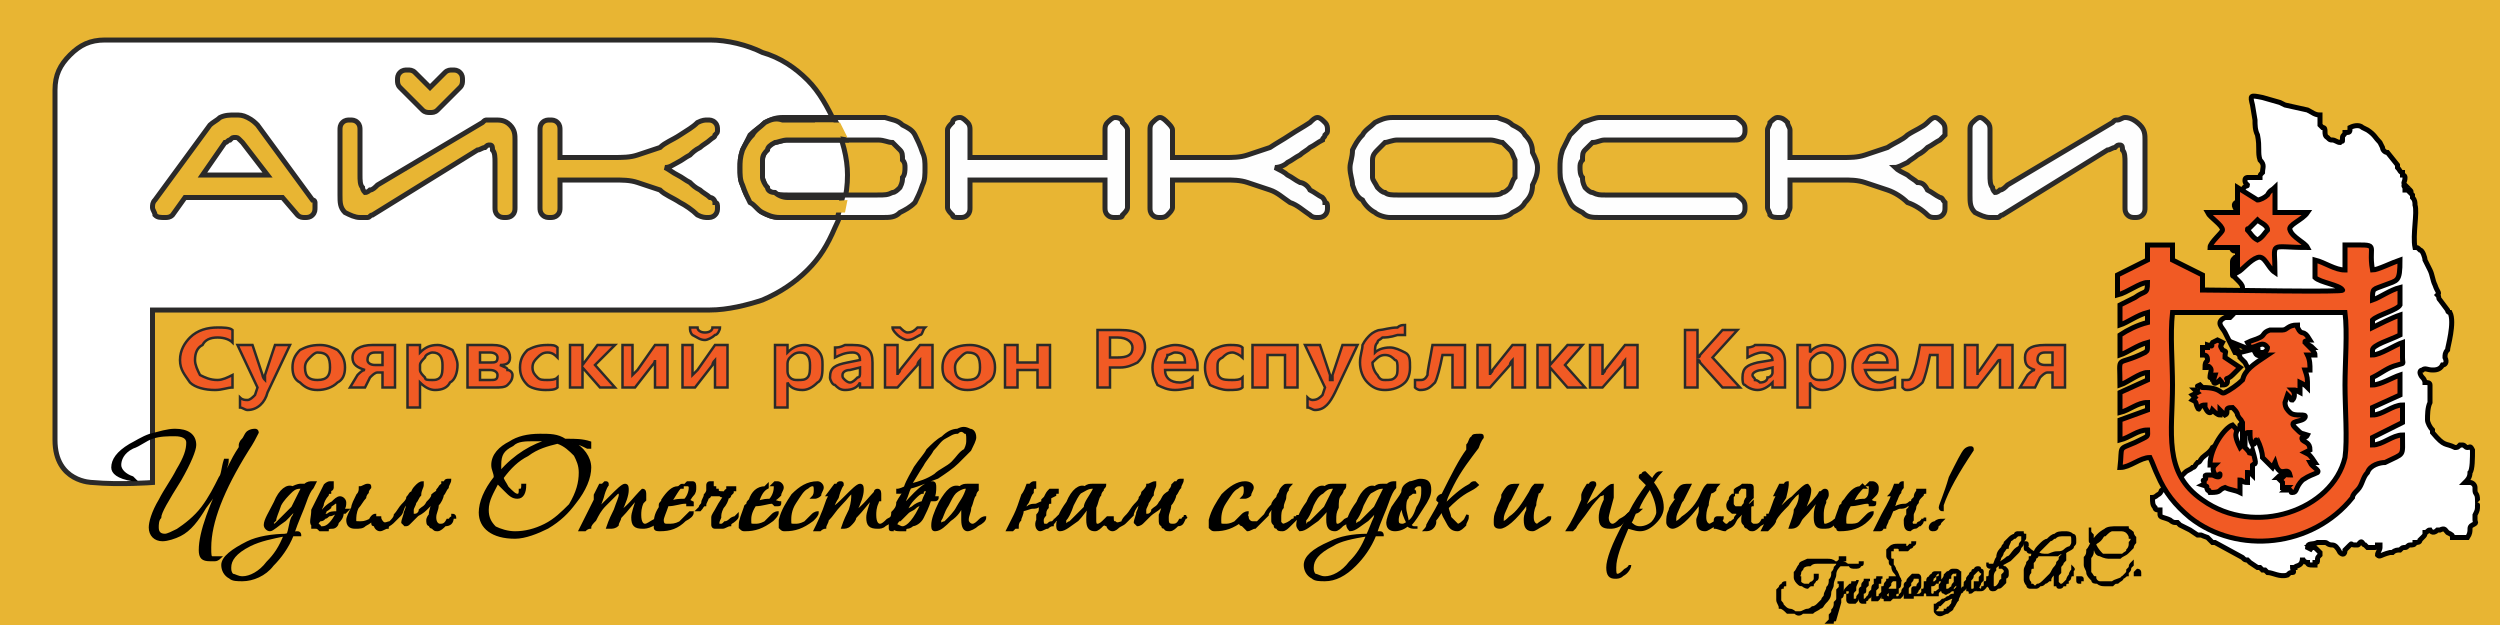 <?xml version="1.0" encoding="UTF-8"?>
<!DOCTYPE svg PUBLIC "-//W3C//DTD SVG 1.1//EN" "http://www.w3.org/Graphics/SVG/1.1/DTD/svg11.dtd">
<!-- Creator: CorelDRAW X7 -->
<svg xmlns="http://www.w3.org/2000/svg" xml:space="preserve" width="1000px" height="250px" version="1.1" style="shape-rendering:geometricPrecision; text-rendering:geometricPrecision; image-rendering:optimizeQuality; fill-rule:evenodd; clip-rule:evenodd"
viewBox="0 0 1000 250"
 xmlns:xlink="http://www.w3.org/1999/xlink"
 enable-background="new 0 0 800 300">
 <defs>
  <style type="text/css">
   <![CDATA[
    .str3 {stroke:#2B2A29;stroke-width:0.999}
    .str2 {stroke:black;stroke-width:0.999}
    .str0 {stroke:#2B2A29;stroke-width:2}
    .str1 {stroke:black;stroke-width:2}
    .fil0 {fill:#E8B533}
    .fil3 {fill:#E8B533}
    .fil5 {fill:#F15A24}
    .fil6 {fill:#F15A24}
    .fil4 {fill:white}
    .fil2 {fill:#FEFEFE;fill-rule:nonzero}
    .fil7 {fill:black;fill-rule:nonzero}
    .fil8 {fill:#F15A24;fill-rule:nonzero}
    .fil1 {fill:white;fill-rule:nonzero}
   ]]>
  </style>
 </defs>
 <g id="Слой_x0020_1">
  <polygon class="fil0" points="0,250 1000,250 1000,0 0,0 "/>
  <g id="_2482533259952">
   <path class="fil1 str0" d="M284 16c7,0 15,2 21,5 7,2 13,6 18,11 5,5 8,11 11,17 3,7 5,14 5,21 0,8 -2,15 -5,21 -3,7 -6,12 -11,17 -5,5 -11,9 -18,12 -6,2 -14,4 -21,4l-223 0c0,42 0,69 0,69 0,0 -13,1 -24,0 0,0 -15,0 -15,-17l0 -140c0,-6 2,-10 6,-14 4,-4 8,-6 14,-6l242 0z"/>
   <path class="fil2 str0" d="M351 78c3,0 4,0 6,-1 1,0 2,-1 3,-2 1,-2 1,-3 1,-4 1,-1 1,-3 1,-4 0,-1 0,-2 -1,-3 0,-2 0,-3 -1,-4 -1,-1 -2,-2 -3,-3 -2,0 -3,-1 -6,-1l-36 0c-2,0 -4,1 -6,1 -1,1 -2,2 -3,3 0,1 -1,2 -1,4 0,1 -1,2 -1,3 0,1 1,3 1,4 0,1 1,2 1,4 1,1 2,2 3,2 2,1 4,1 6,1l36 0zm19 -11c0,3 0,5 -1,7 -1,3 -2,5 -3,7 -2,2 -4,3 -6,4 -2,2 -4,2 -7,2l-41 0c-3,0 -5,-1 -7,-2 -2,-1 -3,-3 -5,-5 -1,-1 -2,-3 -3,-6 -1,-2 -1,-4 -1,-7 0,-2 0,-4 1,-7 1,-2 2,-4 3,-6 2,-2 4,-3 6,-5 2,-1 4,-2 7,-2l41 0c3,1 5,1 7,3 2,1 4,2 5,4 1,2 2,4 3,7 1,2 1,4 1,6zm81 16c0,1 -1,2 -2,3 0,1 -1,1 -3,1 -1,0 -2,0 -3,-1 -1,-1 -1,-2 -1,-3l0 -11 -54 0 0 11c0,1 0,2 -1,3 -1,1 -2,1 -3,1 -2,0 -3,0 -3,-1 -1,-1 -2,-2 -2,-3l0 -31c0,-1 1,-2 2,-3 0,-1 1,-2 3,-2 1,0 2,1 3,2 1,1 1,2 1,3l0 11 54 0 0 -11c0,-1 0,-2 1,-3 1,-1 2,-2 3,-2 2,0 3,1 3,2 1,1 2,2 2,3l0 31zm18 -20l21 0c3,0 6,0 9,-1 3,-1 6,-2 9,-3 3,-2 5,-3 8,-5 3,-2 5,-3 8,-5 1,-1 2,-2 3,-2 1,0 2,1 3,2 1,1 1,2 1,3 0,1 0,1 -1,2 0,1 -1,1 -1,2 -2,1 -3,2 -5,3 -1,1 -3,2 -4,3 -2,1 -3,2 -5,3 -1,1 -3,2 -5,2 2,1 4,2 5,3 2,1 3,2 5,3 1,0 3,1 4,3 2,1 3,2 5,3 0,0 1,1 1,2 1,0 1,1 1,2 0,1 0,2 -1,3 -1,1 -2,1 -3,1 -1,0 -2,0 -3,-1 -3,-2 -5,-4 -8,-5 -3,-2 -5,-4 -8,-5 -3,-1 -6,-2 -9,-3 -3,-1 -6,-1 -9,-1l-21 0 0 11c0,1 -1,2 -2,3 -1,1 -2,1 -3,1 -1,0 -2,0 -3,-1 -1,-1 -1,-2 -1,-3l0 -31c0,-1 0,-2 1,-3 1,-1 2,-2 3,-2 1,0 2,1 3,2 1,1 2,2 2,3l0 11zm127 15c2,0 4,0 5,-1 1,0 2,-1 3,-2 1,-2 1,-3 2,-4 0,-1 0,-3 0,-4 0,-1 0,-2 0,-3 -1,-2 -1,-3 -2,-4 -1,-1 -2,-2 -3,-3 -1,0 -3,-1 -5,-1l-37 0c-2,0 -4,1 -5,1 -1,1 -2,2 -3,3 -1,1 -2,2 -2,4 0,1 0,2 0,3 0,1 0,3 0,4 0,1 1,2 2,4 1,1 2,2 3,2 1,1 3,1 5,1l37 0zm19 -11c0,3 -1,5 -2,7 0,3 -1,5 -3,7 -1,2 -3,3 -5,4 -2,2 -5,2 -7,2l-42 0c-2,0 -5,-1 -6,-2 -2,-1 -4,-3 -5,-5 -2,-1 -3,-3 -4,-6 0,-2 -1,-4 -1,-7 0,-2 1,-4 1,-7 1,-2 2,-4 4,-6 1,-2 3,-3 5,-5 2,-1 4,-2 7,-2l42 0c2,1 4,1 6,3 2,1 4,2 5,4 2,2 3,4 3,7 1,2 2,4 2,6zm9 0c0,-2 0,-4 1,-7 1,-2 2,-4 3,-6 2,-2 3,-3 5,-5 3,-1 5,-2 7,-2l54 0c1,0 2,1 3,2 1,1 1,2 1,3 0,1 0,2 -1,3 -1,1 -2,1 -3,1l-52 0c-2,0 -3,1 -5,1 -1,1 -2,2 -3,3 -1,1 -1,2 -1,4 -1,1 -1,2 -1,3 0,1 0,3 1,4 0,1 0,2 1,4 1,1 2,2 3,2 2,1 3,1 5,1l52 0c1,0 2,1 3,2 1,1 1,2 1,3 0,1 0,2 -1,3 -1,1 -2,1 -3,1l-54 0c-3,0 -5,0 -7,-2 -2,-1 -4,-2 -5,-4 -1,-2 -2,-4 -3,-7 -1,-2 -1,-4 -1,-7zm92 -4l21 0c3,0 6,0 9,-1 3,-1 6,-2 9,-3 3,-2 6,-3 8,-5 3,-2 6,-3 8,-5 1,-1 2,-2 3,-2 1,0 2,1 3,2 1,1 1,2 1,3 0,1 0,1 0,2 -1,1 -1,1 -2,2 -2,1 -3,2 -5,3 -1,1 -2,2 -4,3 -1,1 -3,2 -4,3 -2,1 -4,2 -5,2 1,1 3,2 5,3 1,1 3,2 4,3 2,0 3,1 4,3 2,1 3,2 5,3 1,0 1,1 2,2 0,0 0,1 0,2 0,1 0,2 -1,3 -1,1 -2,1 -3,1 -1,0 -2,0 -3,-1 -2,-2 -5,-4 -8,-5 -2,-2 -5,-4 -8,-5 -3,-1 -6,-2 -9,-3 -3,-1 -6,-1 -9,-1l-21 0 0 11c0,1 -1,2 -1,3 -1,1 -2,1 -3,1 -2,0 -3,0 -4,-1 0,-1 -1,-2 -1,-3l0 -31c0,-1 1,-2 1,-3 1,-1 2,-2 3,-2 2,0 3,1 4,2 0,1 1,2 1,3l0 11zm80 7c0,2 0,4 1,5 0,1 1,2 1,2 1,0 2,-1 2,-1 1,0 2,-1 3,-2l42 -25c1,-1 1,-1 2,-1 1,0 2,-1 3,-1 2,0 4,1 6,3 2,2 2,4 2,6l0 27c0,1 0,2 -1,3 -1,1 -2,1 -3,1 -1,0 -2,0 -3,-1 -1,-1 -1,-2 -1,-3l0 -18c0,-2 0,-4 -1,-5 0,-1 0,-2 -1,-2 -1,0 -1,0 -2,1 -1,0 -2,1 -3,1l-42 26c-1,0 -1,1 -2,1 -1,0 -2,0 -3,0 -2,0 -4,-1 -6,-2 -2,-2 -2,-4 -2,-7l0 -26c0,-1 0,-2 1,-3 1,-1 2,-2 3,-2 1,0 2,1 3,2 1,1 1,2 1,3l0 18z"/>
   <path class="fil3 str0" d="M337 79l-2 8 -23 0c-3,0 -5,-1 -7,-2 -2,-1 -3,-3 -5,-4 -1,-2 -2,-4 -3,-7 -1,-2 -1,-4 -1,-7 0,-2 0,-4 1,-7 1,-2 2,-4 4,-6 1,-2 3,-3 5,-5 2,-1 4,-2 7,-1l21 0 4 8 -23 0c-2,0 -4,1 -5,1 -2,1 -3,2 -3,3 -1,1 -2,2 -2,4 0,1 0,2 0,3 0,2 0,3 0,4 0,1 1,3 2,4 0,1 1,2 3,2 1,1 3,2 5,2l22 0zm-256 -9l26 0 -10 -13c0,0 -1,-1 -1,-1 -1,-1 -1,-1 -2,-1 -1,0 -1,0 -2,1 -1,0 -1,1 -2,1l-9 13zm32 9l-39 0 -5 7c-1,1 -2,1 -3,1 -2,0 -3,0 -4,-1 0,-1 -1,-2 -1,-3 0,-1 0,-2 1,-3l22 -30c1,-1 3,-2 4,-3 2,-1 4,-1 6,-1 2,0 3,0 5,1 2,1 3,2 4,3l22 30c1,0 1,1 1,1 0,1 0,1 0,2 0,1 0,2 -1,3 -1,1 -2,1 -3,1 -1,0 -2,0 -3,-1l-6 -7zm31 -9c0,2 0,4 1,5 0,1 1,2 1,2 1,0 2,-1 2,-1 1,0 2,-1 3,-2l42 -25c1,-1 1,-1 2,-1 1,0 2,0 3,0 2,0 4,0 6,2 2,2 2,4 2,6l0 27c0,1 0,2 -1,3 -1,1 -2,1 -3,1 -1,0 -2,0 -3,-1 -1,-1 -1,-2 -1,-3l0 -18c0,-2 0,-4 -1,-5 0,-1 0,-2 -1,-2 -1,0 -1,0 -2,1 -1,0 -2,1 -3,1l-42 26c-1,0 -1,1 -2,1 -1,0 -2,0 -3,0 -2,0 -4,-1 -6,-2 -2,-2 -2,-4 -2,-7l0 -26c0,-1 0,-2 1,-3 1,-1 2,-1 3,-1 1,0 2,0 3,1 1,1 1,2 1,3l0 18zm15 -38c0,-1 0,-2 1,-3 1,-1 2,-1 3,-1 1,0 2,0 3,1l6 6 6 -6c1,-1 2,-1 3,-1 1,0 2,0 3,1 1,1 1,2 1,3 0,1 0,2 -1,3l-9 9 0 0c-1,1 -2,1 -3,1 -1,0 -2,0 -3,-1l0 0 -9 -9c-1,-1 -1,-2 -1,-3zm65 31l21 0c4,0 7,0 10,-1 3,-1 6,-2 9,-3 2,-2 5,-3 8,-5 3,-2 5,-3 7,-5 2,-1 3,-1 4,-1 1,0 2,0 3,1 1,1 1,2 1,3 0,1 0,1 -1,2 0,1 -1,1 -2,2 -1,1 -3,2 -4,3 -2,1 -3,2 -4,3 -2,1 -3,2 -5,3 -2,1 -3,2 -5,2 2,1 3,2 5,3 2,1 3,2 5,3 1,1 2,2 4,3 1,1 3,2 4,3 1,0 2,1 2,2 1,0 1,1 1,2 0,1 0,2 -1,3 -1,1 -2,1 -3,1 -1,0 -2,0 -4,-1 -2,-2 -5,-4 -7,-5 -3,-2 -6,-3 -8,-5 -3,-1 -6,-2 -9,-3 -3,-1 -6,-1 -10,-1l-21 0 0 11c0,1 0,2 -1,3 -1,1 -2,1 -3,1 -1,0 -2,0 -3,-1 -1,-1 -1,-2 -1,-3l0 -31c0,-1 0,-2 1,-3 1,-1 2,-1 3,-1 1,0 2,0 3,1 1,1 1,2 1,3l0 11z"/>
   <polygon class="fil3" points="326,81 339,80 338,85 326,85 "/>
   <polygon class="fil3" points="326,53 339,55 336,49 326,49 "/>
  </g>
  <path class="fil4 str1" d="M925 220c0,0 0,0 0,0l-2 -1c0,-2 2,-1 4,-2l0 0c1,0 1,0 3,0 1,0 1,1 3,1 1,0 2,1 3,3 1,1 2,1 2,-1 1,-1 1,-1 2,-2 1,-1 0,0 2,0 2,0 1,0 2,-1 1,-1 1,1 2,1l1 1c1,0 1,0 2,0 0,0 1,0 1,0 0,0 1,0 1,-1l1 0c0,1 0,1 0,1 0,1 -1,2 -1,3 1,1 1,0 5,-1l1 0c1,-1 2,-1 3,-1 1,-1 1,-1 2,-1 1,0 1,-1 2,-1 1,0 2,0 2,-1 1,0 2,0 2,-1l1 -1c1,-1 1,-1 1,-2 1,0 1,-1 2,-1 0,0 1,2 3,0l1 0c2,-1 2,0 3,1 2,1 2,1 2,2l6 0c2,-3 0,-4 2,-5 2,-1 1,-1 1,-2 0,-1 0,0 0,0l0 -1 0 -1c1,-2 1,-2 1,-4 0,-3 0,-1 0,-2 0,-3 -1,-2 -1,-4 0,-2 0,0 0,-1 0,-1 -1,-2 -2,-2 0,0 -1,0 -2,0 1,-1 2,-2 2,-4 1,-1 1,-6 1,-9 -1,-2 -1,-1 -2,-1 -1,0 -1,-1 -2,-1l-1 0c-1,1 -1,1 -2,1 -4,-2 -4,0 -9,-6l0 -1c-1,-1 -2,-3 -2,-4 0,-2 0,-5 1,-7 0,-2 0,-4 0,-6 0,0 0,0 0,-1 0,-1 -1,-1 -2,-1 0,0 0,-1 -1,-2l0 0c-1,-1 -1,-2 -1,-2 0,-1 1,-1 1,-1 1,-1 2,0 4,0 1,0 3,0 4,-2 1,0 2,-1 1,-3 0,-1 0,-2 1,-3 0,-1 3,-11 1,-15 -1,0 -1,-1 -1,-1l-3 -4c-1,-1 0,-1 -1,-2 1,-1 0,-1 -1,-4 -1,-2 -1,-4 -2,-6l-1 -2 0 0 -1 -2c0,-1 -1,-4 -2,-4 -1,-1 -1,-1 -2,-1 -1,-5 1,-14 0,-17 0,-1 0,-2 -1,-3l0 -1 -1 -1c0,0 1,0 0,-1 -1,0 -1,0 -2,0l0 0 0 -1c-1,-1 0,-1 0,-1l0 0c-1,-1 0,-1 0,-3 0,0 0,0 0,0 0,-1 -1,-1 -1,-1l0 -1c-1,0 -1,-1 -2,-2 0,0 0,-1 0,-1l0 0 0 0 -4 -5c-1,0 -2,-1 -2,-2l-1 -2c-2,-2 -2,-3 -5,-5l-2 -1c-1,-1 -3,-1 -5,0 0,2 0,2 -2,2 0,1 -1,1 -1,2 0,1 0,1 0,1 0,1 0,0 -1,1 -1,0 -2,-1 -3,-1 -1,0 -1,0 -2,-1 -2,-1 0,-4 -2,-4l-1 -1 0 0 0 -2c0,-1 0,-2 0,-2 -2,0 -3,-1 -5,-2l-9 -2 -2 -1 -7 -2c-5,-1 -5,-1 -4,3l1 6c0,2 0,4 1,6 1,5 0,7 1,10 2,2 1,3 1,5 -1,1 -1,1 -1,2l-2 0c-1,0 -2,0 -3,0 0,0 -1,0 -1,1 0,1 0,1 1,2 0,1 -1,-1 -3,4l0 1c0,0 0,1 0,1 -1,1 -3,1 -2,3 1,2 1,1 1,1 1,1 1,1 1,1 0,1 0,2 -1,2 -1,0 -2,0 -3,2 -1,3 -1,6 0,9 1,2 1,3 3,2l1 2c0,0 -1,1 -2,1 -1,1 -1,1 -1,2 0,1 0,3 0,3 0,1 0,1 0,2 0,1 1,0 1,1 0,0 1,1 1,1 1,1 2,2 2,3 0,3 -1,5 -2,8 -1,2 -1,2 -3,4 -1,0 -1,0 -2,0 -4,2 -1,4 0,6 0,0 4,8 4,8 1,0 2,1 2,2 1,1 1,1 2,2l1 2c1,1 1,2 1,3l1 3c1,1 1,2 2,3 0,1 0,2 1,3 0,1 0,0 -1,1l-3 4c0,1 0,1 0,1 -1,2 -2,3 -4,5 0,1 0,1 -1,2l-3 2c-1,1 -1,2 -2,2 -2,1 -3,2 -5,3 -1,2 -3,3 -4,4 -1,1 -1,2 -2,2 -1,1 -1,2 -2,2 -1,1 -2,1 -3,2l-1 1 -2 1c0,1 0,1 -1,2l-2 1c-1,1 -2,1 -3,2 -1,0 0,1 -2,2 0,0 -1,1 -2,1 0,2 0,3 1,4 0,1 1,1 2,1 0,1 0,2 0,2 0,1 2,1 4,2 0,0 1,1 2,1 1,0 0,0 1,0l1 1 4 2 0 0 3 2c0,0 0,0 1,0 1,0 0,0 3,1l2 2 1 0 11 6c1,1 1,1 2,1l1 1 3 2c1,0 0,0 1,0l0 0 1 1 0 0 0 0 1 0 1 1c2,0 5,2 8,1 1,-1 1,-1 2,-1 1,0 0,-1 0,-2 0,0 0,0 1,0 0,-1 3,0 3,-4 0,1 1,2 2,2l0 0c0,1 1,1 2,1l1 0c0,-1 0,-1 0,-1 1,0 1,0 1,-1 0,-1 0,-1 1,-2l0 0c0,0 0,0 0,-1 0,0 0,0 0,0 -1,-1 -1,-1 -1,-1 -1,-1 -1,-1 -2,-1 -1,0 0,0 -1,0l1 1z"/>
  <path class="fil5 str1" d="M938 125c1,8 0,20 0,29 0,9 1,22 0,29 -5,21 -36,32 -57,17 -16,-11 -12,-27 -12,-46 0,-9 -1,-20 0,-29l69 0zm11 -5c0,-5 0,-4 5,-6 5,-2 6,-1 6,-10 -3,1 -9,4 -11,4 -2,-11 4,-10 -11,-10l0 10c-4,0 -8,-3 -12,-4l0 7c2,2 10,3 11,5 2,1 -47,0 -56,0l0 -6c-4,-2 -8,-4 -12,-6l0 -6 -10 0 0 6c-4,2 -8,4 -12,6l0 8c4,-1 9,-5 12,-5 0,5 -1,3 -5,6l-6 3 0 8c3,-1 7,-4 11,-5l0 4c-4,1 -8,3 -11,5l0 8c3,-1 7,-4 11,-5 0,4 0,3 -1,4 -12,6 -10,0 -10,13 3,-1 8,-5 11,-5l0 3 -11 5 0 8c4,-1 7,-4 11,-4l0 3 -11 4 0 8c4,-1 7,-4 11,-4 0,3 1,2 -5,5 -7,3 -5,1 -6,10 4,0 8,-4 12,-4 1,2 2,5 3,7 3,7 7,12 13,17 19,15 49,12 65,-8 0,-1 1,-2 2,-3 2,-2 2,-5 4,-7 1,-3 5,-4 7,-4 8,-4 7,-2 7,-11 -4,0 -8,4 -12,4l0 -3c4,-2 8,-4 12,-6l0 -7c-4,0 -8,4 -12,4l0 -3 11 -5 0 -8c-3,1 -8,4 -11,4l0 -3c4,-2 6,-4 10,-5 3,-1 2,0 2,-3l0 -6c-3,1 -9,5 -12,5l0 -2c0,-2 7,-4 11,-6l0 -8c-3,1 -9,4 -11,5l0 -3c2,-2 10,-4 11,-6l0 -7c-4,1 -8,4 -11,5z"/>
  <path class="fil6 str1" d="M925 139c-1,-1 -2,-1 -3,-2 0,-1 0,0 1,-1l1 0c-3,-5 -3,-1 -5,-5l0 -1 0 0c-4,0 -4,2 -6,2 -2,0 -3,0 -5,0 -3,1 -2,2 -4,3 -2,1 -3,1 -5,2l1 2c3,0 5,-3 7,0 0,1 -1,2 -2,2l-3 0c1,2 2,1 5,1l0 0c-6,4 -9,6 -10,10 -2,2 -5,4 -7,5 -2,1 -1,-2 -9,-2l-1 -1c-2,1 -1,0 -1,1 0,0 1,-1 0,1l-1 0 1 1 -2 1 1 1 -1 1c2,1 1,1 2,3 1,2 0,-1 3,-1l0 1c2,4 3,1 3,1l0 0c1,1 2,2 3,2l0 -2 1 1 1 1c2,-1 -1,-3 3,-3 1,1 2,2 2,3 1,2 1,1 2,3 0,2 0,4 0,6 2,-2 1,-2 3,-2 0,2 0,3 1,5l1 -1c1,-2 -1,2 0,0 1,-2 0,-1 1,-1 1,2 2,5 2,7 1,1 3,3 4,4l1 -2c2,7 5,1 6,5 -2,0 -3,-1 -5,1l2 0 -1 1 1 1 0 2 2 0 -1 1c2,0 1,0 2,0 1,1 0,1 1,1 2,0 1,-2 4,-5 3,-2 4,-2 6,-3 1,-1 -2,-2 -3,-4l2 0c-2,-3 -2,-3 -4,-4l2 -1c0,-3 -2,-3 -3,-4 -1,-2 1,0 2,-2 -3,-1 -2,0 -5,-3 -3,-3 3,-2 4,-4 1,-2 -4,0 -6,-2 -1,-1 -2,-2 -2,-4l1 -3c1,1 1,1 1,1 1,1 0,1 1,1 1,-1 1,-3 0,-4 2,0 1,0 3,1l0 -4c2,1 2,1 3,2 0,-4 0,-4 -1,-7l2 0c0,-2 0,-4 -1,-6 1,0 1,0 3,0 0,-1 -1,-2 -2,-3l1 0z"/>
  <path class="fil6 str1" d="M899 92c0,-1 0,0 1,-1l3 -3c1,1 4,2 4,4 -1,1 -2,3 -4,4 -2,-1 -3,-3 -4,-4l0 0zm-16 -7c1,2 6,5 6,7 0,1 -5,5 -5,7l11 0 0 10c2,-1 5,-5 8,-6 3,-1 4,4 7,6 0,-13 -3,-10 13,-10 -1,-2 -6,-4 -7,-7 -1,-2 5,-4 7,-7l-13 0 0 -10c-1,1 -2,1 -3,3 -1,1 -3,2 -4,2l-8 -5 0 10 -12 0z"/>
  <path class="fil6 str1" d="M896 179c-4,-8 1,-5 -3,-9 -3,1 -9,9 -9,16l2 0c-1,1 -1,2 0,4 1,0 1,0 1,0 1,0 1,-1 1,0 0,1 -1,1 -3,0 -1,0 0,0 -2,0 -2,0 0,1 -1,2 -2,0 1,1 -1,2 3,1 1,0 2,2 1,1 0,-1 1,1 5,0 3,-1 6,-2 2,1 4,1 6,2l0 -5c1,0 1,1 3,1 0,-1 0,-3 0,-4 1,0 1,0 2,1 0,-2 0,-3 0,-4 1,-1 2,1 0,-6l-1 2 0 0c0,-1 -1,-2 -2,-3 0,-1 0,-2 0,-3 -1,1 -1,2 -2,3z"/>
  <path class="fil6 str1" d="M890 143c0,-3 1,-2 -1,-3 -1,-2 -1,-1 0,-3l-2 -1 -2 1c-1,1 1,2 -2,1l0 1 -2 0c0,1 0,2 0,3 1,0 2,0 2,2 0,1 -1,0 -1,3l1 0c1,0 0,-1 1,0 1,1 0,2 0,4 0,2 0,-1 2,-1 -2,6 2,2 2,2 0,0 1,1 1,2 2,0 2,-1 2,-2 -1,-1 0,0 2,-2l1 -1 2 -2 -6 -4z"/>
  <path class="fil3 str1" d="M893 137c1,2 2,3 3,4l8 -2c-3,0 -5,1 -6,0l-5 -2z"/>
  <g id="_2482533265360">
   <path class="fil7 str2" d="M84 219c0,3 0,4 1,4 0,0 1,0 1,0 1,0 1,0 1,0 0,0 1,0 1,0 0,0 -1,1 -2,1 -1,0 -2,0 -2,0 -3,0 -4,-1 -4,-4 0,-7 4,-18 12,-34 1,-2 2,-4 4,-7 0,0 0,0 0,-1 0,0 0,-1 1,-2 1,-1 1,-2 2,-3 0,0 1,-1 3,-1 1,0 1,1 1,1 0,0 0,0 0,0 -1,2 -2,4 -4,7 -10,16 -15,29 -15,39zm7 -35c0,2 -1,4 -2,6 -1,5 -4,9 -7,13 -3,5 -6,9 -10,11 -2,1 -5,2 -7,2 -3,0 -5,-2 -5,-5 0,-2 1,-6 4,-11 2,-4 5,-8 7,-12 3,-5 4,-8 4,-11 0,-2 -2,-3 -5,-3 -3,0 -6,0 -9,1 -3,1 -5,3 -8,4 -4,2 -5,5 -5,7 0,2 2,4 5,5 1,1 1,1 1,1 0,0 0,0 0,0 0,0 -1,0 -1,0 -6,-1 -8,-3 -8,-5 0,-3 2,-6 7,-9 2,-1 5,-3 8,-4 4,-1 7,-2 10,-2 5,0 8,2 8,6 0,2 -2,7 -6,14 -5,8 -8,13 -8,15 -1,1 -1,3 -1,4 0,2 1,3 3,3 1,0 3,-1 5,-2 3,-2 7,-5 10,-9 3,-4 5,-8 7,-12 1,-1 1,-4 2,-7 0,0 0,0 0,0 1,0 1,0 1,0zm35 9l-1 2c-1,1 -2,3 -3,6 -1,3 -3,7 -5,13 1,-1 1,-1 2,-1 1,0 1,1 1,1 0,0 -1,0 -3,0l0 0c-2,5 -5,9 -8,12 -3,4 -8,6 -12,6 -2,0 -4,0 -5,-1 -2,-1 -3,-3 -3,-5 0,-3 4,-6 10,-9 4,-2 10,-3 16,-3 1,-2 1,-5 2,-7 1,-1 1,-3 2,-5 -1,2 -3,4 -5,6 -3,2 -5,4 -6,4 -1,0 -2,-1 -2,-2 0,-2 2,-5 4,-9 2,-5 5,-7 7,-6 2,-1 3,-1 3,-1 1,0 1,0 2,0l0 0c1,-1 2,-1 3,-1 0,0 1,0 1,0l0 0zm-5 2c0,0 -1,0 -1,0 -2,0 -3,1 -4,2 -1,1 -3,3 -4,5 -1,3 -2,5 -2,6 -1,1 -1,1 -1,1 0,1 1,1 1,1 0,0 1,-1 1,-1 2,-2 4,-4 6,-6 1,-2 2,-4 4,-8zm-7 19c-5,1 -10,2 -14,4 -6,3 -8,6 -8,9 0,1 0,2 1,3 1,0 2,1 4,1 3,0 7,-2 10,-6 3,-3 5,-6 7,-11zm21 -13c0,0 0,0 0,0 0,0 -1,0 -1,0 -1,1 -2,1 -2,2 -1,1 -2,1 -2,2 -1,1 -2,1 -2,2 1,-1 2,-1 3,-1 1,-1 2,-1 4,-1 0,-2 0,-3 0,-4zm0 4c-1,0 -2,1 -3,1 -1,0 -1,1 -2,1 -1,1 -1,1 -2,1 -1,1 -1,1 -1,2 0,0 1,0 1,1 0,0 1,0 1,0 2,0 4,-2 6,-6zm-7 1c1,-2 3,-4 5,-5 1,-1 2,-2 3,-2 1,0 2,1 2,2 0,1 0,2 -1,3 1,0 1,0 1,0 0,0 1,0 1,0 0,0 0,0 0,0 0,0 0,0 -1,1 0,0 0,0 -1,0 0,2 -1,3 -2,4 0,1 -1,2 -2,2 -1,0 -2,0 -2,1 0,0 -1,0 -1,0 0,0 0,0 0,0 0,0 -1,0 -1,0 0,0 -1,0 -1,0 -1,-1 -1,-1 -2,-1 0,0 0,0 0,0 0,0 -1,0 -1,0 0,0 0,-1 0,-1 -1,-1 0,-3 0,-6 1,-2 3,-6 5,-10 0,0 1,-1 2,-1l0 0c0,0 1,0 1,0 0,0 0,0 0,1 0,0 0,0 0,1 0,0 0,1 -1,1 0,0 0,1 0,1 -1,0 -1,1 -1,1 -1,1 -2,3 -2,4 -1,2 -1,3 -1,4zm14 5c-2,0 -3,-1 -3,-3 0,-1 1,-3 2,-5 0,-1 1,-3 2,-5 1,-1 1,-2 1,-3 1,0 2,-1 3,-1l0 0 0 0c0,0 0,0 0,0 1,0 1,0 1,1 0,0 -1,1 -1,2 -1,1 -1,2 -1,2 -1,1 -2,3 -3,4 -1,2 -1,4 -1,5 0,1 0,1 2,1 1,0 2,0 4,-1 1,-2 2,-2 2,-2 0,0 0,0 0,0 0,0 0,0 0,1 -1,1 -2,2 -4,3 -1,1 -2,1 -4,1zm32 -4c0,2 1,3 2,3 1,0 2,0 3,-2 1,0 1,0 1,0 0,-1 1,-1 1,-1 0,0 0,0 0,-1 1,0 1,1 1,1 0,0 0,0 -1,0 0,2 -1,3 -3,3 -1,1 -2,2 -3,2 -1,0 -1,0 -2,-1 0,0 -1,0 -1,-1 -1,0 -1,-1 -1,-2 0,0 0,-1 1,-2 0,-2 1,-4 1,-4 1,-1 1,-2 1,-2 -1,1 -2,2 -3,3 -1,1 -2,2 -4,3 -1,1 -2,2 -3,3 -1,1 -1,1 -2,1 0,0 -1,-1 -1,-1 0,-1 1,-3 1,-4 1,-2 1,-4 2,-6 0,1 -1,2 -2,3 -1,1 -1,3 -2,4 -1,1 -2,2 -3,3 -1,1 -2,1 -2,2 -1,0 -2,1 -3,1 -1,0 -2,-1 -2,-2 -1,0 -1,0 -1,-1 0,0 0,-1 0,-1 1,-1 1,-1 1,-1 1,0 1,0 2,0 0,1 1,2 1,2 1,1 2,0 3,0 1,-1 2,-2 2,-3 1,-1 2,-3 3,-4 1,-1 2,-2 2,-3 1,-1 1,-2 2,-2 0,-1 1,-2 2,-3 0,0 1,-1 2,-1 0,0 0,0 0,1 0,0 0,0 0,0 0,1 -1,2 -1,4 -1,1 -1,2 -2,3 0,1 -1,2 -1,3 0,1 0,2 0,2 0,1 0,1 0,1 0,0 1,0 1,-1 1,0 2,-1 2,-2 1,-1 2,-1 3,-3 1,-1 2,-2 2,-3 1,-1 2,-1 2,-2 1,-1 1,-2 2,-2 0,-1 0,-1 0,-1 0,0 1,0 1,0 0,-1 1,-1 1,-1 0,0 1,0 1,0 0,0 0,0 0,0l0 0c0,1 -1,2 -1,3 -1,1 -1,2 -2,3 0,1 -1,3 -2,4 0,2 -1,3 -1,5zm62 -29c0,1 0,1 0,1 0,0 -1,0 -1,0 -2,-1 -4,-2 -6,-2 4,2 7,6 7,10 0,4 -2,9 -6,14 -3,4 -6,7 -11,10 -4,2 -9,4 -13,4 -9,0 -14,-4 -14,-10 0,-4 2,-9 6,-14 0,-2 -1,-3 -1,-5 0,-4 3,-7 7,-9 3,-2 7,-3 12,-3 4,0 7,0 10,2l1 0c3,0 6,0 9,1 0,1 0,1 0,1zm-16 -2c-2,0 -4,0 -6,0 -4,0 -7,0 -9,2 -4,2 -5,4 -5,8 0,1 0,2 0,3 6,-7 13,-11 20,-13zm12 13c0,-3 -1,-5 -2,-7 -2,-2 -4,-4 -7,-5 -4,1 -8,2 -12,5 -4,2 -7,5 -10,9 0,1 1,2 2,4 2,2 3,3 4,3 1,0 1,-1 1,-2 1,0 1,-1 1,-2 0,0 0,0 0,0 1,0 1,0 1,0 0,3 -1,5 -3,5 -2,0 -3,-1 -5,-3 -1,-1 -2,-2 -3,-3 -2,4 -4,7 -4,11 0,3 1,5 3,7 2,1 5,2 8,2 4,0 8,-1 12,-3 4,-2 7,-5 10,-8 3,-5 4,-9 4,-13zm32 17c0,0 0,0 0,0 0,0 0,1 0,1 -1,1 -2,2 -3,3 -2,1 -3,1 -4,1 -3,0 -4,-1 -4,-4 0,-2 1,-4 2,-8 -2,2 -4,5 -7,8 0,1 -1,2 -1,3 -1,1 -2,1 -3,1 -1,0 -1,0 -1,0 0,0 0,0 0,0 1,-3 2,-5 3,-7 1,-3 2,-5 2,-6 0,-1 0,-1 -1,-1 0,0 -2,2 -5,5 -2,2 -3,4 -4,6 -1,1 -2,2 -2,3 0,0 -1,0 -2,1 0,0 -1,0 -1,0 -1,0 -1,0 -1,0 1,-2 3,-6 6,-12l0 -2c0,0 0,0 0,0 0,0 0,0 0,0l2 -4c0,0 0,0 1,0 1,-1 1,-1 1,-1 1,0 1,0 1,1 0,0 -1,1 -2,5 -1,3 -2,5 -2,5 1,-1 3,-3 5,-5 3,-3 5,-5 6,-5 1,0 1,1 1,2 0,2 -1,5 -3,9 4,-3 6,-6 8,-8 0,0 1,-1 1,-1 1,0 1,1 1,2 0,0 0,1 0,2 0,0 -1,1 -1,1 -1,2 -1,4 -1,5 0,3 1,4 2,4 1,0 2,-1 4,-2 1,-1 2,-2 2,-2zm13 -5c0,1 0,1 0,1 -1,0 -1,0 -2,0 0,-1 0,-1 -1,-1 -2,0 -4,1 -7,1 -1,3 -2,5 -2,6 0,2 1,2 2,2 2,0 3,0 5,-1 1,-1 2,-2 3,-3 1,-1 1,-1 1,-1 0,0 1,0 1,0 0,1 -1,2 -3,3 -3,3 -6,4 -10,4 -1,0 -2,0 -2,-1 0,0 0,-1 0,-1 0,-2 0,-4 2,-7 0,0 0,0 0,0 0,0 0,-1 0,-1 0,-1 1,-1 1,-2 2,-3 4,-5 6,-5 1,0 1,-1 2,-1 0,0 0,1 0,1 0,0 0,0 -1,0 -1,1 -2,3 -4,6 2,-1 4,-1 6,-1 1,-1 2,-3 2,-5 0,0 0,-1 -1,-1 0,0 0,0 0,0 -1,0 -1,0 -1,0 0,0 0,0 1,-1 1,0 1,0 2,0 1,0 1,1 1,2 0,1 0,2 -1,3 -1,1 -1,2 -2,2 2,1 2,1 2,1zm13 -3c-1,0 -1,1 -2,0 0,0 -1,0 -1,0 -1,0 -1,0 -1,0 -1,0 -1,0 -1,0 0,0 -1,0 -1,0 0,0 0,1 -1,1 0,1 -1,2 -1,3 -1,0 -1,1 -2,2 0,0 0,0 -1,0 0,0 0,0 0,0 0,0 0,0 1,-1 0,-1 1,-1 1,-2 0,-1 1,-2 1,-3 0,0 1,-1 1,-2 0,0 0,-1 0,-2l0 0c0,0 0,-1 1,-1 0,0 1,0 1,0 0,0 0,0 0,0 0,0 0,0 0,1 0,0 0,0 0,0 0,1 0,1 1,1 0,1 0,1 1,1 0,1 1,1 2,1 0,0 1,0 1,0 0,0 0,-1 1,-1 0,0 0,-1 0,-1 1,0 2,0 2,0l0 0c0,0 0,0 0,0 0,0 1,0 1,0 0,0 0,0 0,1 0,0 0,0 -1,0 0,1 0,1 0,1 -1,1 -1,1 -1,1 0,1 -1,1 -1,1 0,1 -1,3 -2,4 -1,2 -1,3 -1,4 -1,2 -1,3 0,3 1,0 1,0 2,-1 1,0 2,-1 2,-1 1,-1 2,-1 2,-1 1,-1 1,-1 1,-1 0,0 0,0 0,0 0,1 0,1 -1,2 -1,1 -2,1 -2,2 -1,0 -2,1 -3,1 -1,0 -2,0 -2,0 -1,0 -1,0 -1,0 -1,0 -1,-1 -1,-1 0,0 0,-1 0,-1 0,-1 0,-1 0,-2 0,-1 1,-2 2,-4 1,-2 2,-3 3,-5zm22 3c0,1 0,1 -1,1 0,0 -1,0 -1,0 -1,-1 -1,-1 -1,-1 -2,0 -4,1 -7,1 -2,3 -2,5 -2,6 0,2 0,2 2,2 1,0 2,0 4,-1 1,-1 2,-2 3,-3 1,-1 2,-1 2,-1 0,0 0,0 0,0 0,1 -1,2 -2,3 -4,3 -7,4 -11,4 -1,0 -1,0 -2,-1 0,0 0,-1 0,-1 0,-2 1,-4 2,-7 0,0 0,0 0,0 0,0 0,-1 1,-1 0,-1 0,-1 1,-2 1,-3 3,-5 6,-5 0,0 1,-1 1,-1 0,0 0,1 0,1 0,0 0,0 0,0 -2,1 -3,3 -4,6 2,-1 4,-1 5,-1 1,-1 2,-3 2,-5 0,0 0,-1 0,-1 0,0 0,0 -1,0 0,0 0,0 0,0 0,0 0,0 1,-1 0,0 1,0 1,0 1,0 2,1 2,2 0,1 -1,2 -1,3 -1,1 -2,2 -3,2 2,1 3,1 3,1zm17 -6c0,1 -1,2 -1,3 -1,1 -2,1 -2,1 -1,0 -1,0 -1,0 0,0 0,0 0,0 1,-1 1,-2 1,-3 0,-1 0,-2 -1,-2 -1,0 -2,1 -2,1 -2,1 -3,3 -5,6 -2,3 -2,6 -2,7 0,2 0,2 2,2 1,0 2,0 4,-1 1,-1 2,-2 3,-3 1,-1 2,-1 2,-1 0,0 0,0 0,0 0,1 -1,2 -2,3 -4,3 -7,4 -11,4 -1,0 -1,0 -2,-1 0,0 0,-1 0,-1 0,-1 0,-2 0,-2 1,-4 3,-7 5,-10 3,-3 6,-5 10,-5 1,0 2,1 2,2zm29 11c0,0 0,0 0,0 0,0 0,1 -1,1 0,1 -1,2 -3,3 -1,1 -2,1 -3,1 -3,0 -4,-1 -4,-4 0,-2 1,-4 2,-8 -2,2 -4,5 -7,8 0,1 -1,2 -2,3 -1,1 -2,1 -3,1 0,0 0,0 0,0 0,0 0,0 0,0 1,-3 2,-5 3,-7 1,-3 1,-5 1,-6 0,-1 0,-1 0,-1 -1,0 -2,2 -5,5 -2,2 -3,4 -5,6 0,1 -1,2 -1,3 0,0 -1,0 -2,1 -1,0 -1,0 -2,0 0,0 0,0 0,0 1,-2 3,-6 5,-12l1 -2c0,0 0,0 0,0 0,0 -1,0 -1,0l3 -4c0,0 0,0 1,0 0,-1 1,-1 1,-1 1,0 1,0 1,1 0,0 -1,1 -2,5 -2,3 -2,5 -3,5 2,-1 4,-3 6,-5 3,-3 5,-5 6,-5 1,0 1,1 1,2 0,2 -1,5 -3,9 4,-3 6,-6 8,-8 0,0 0,-1 1,-1 1,0 1,1 1,2 0,0 0,1 0,2 -1,0 -1,1 -1,1 -1,2 -1,4 -1,5 0,3 1,4 2,4 1,0 2,-1 3,-2 2,-1 3,-2 3,-2z"/>
   <path class="fil7 str2" d="M371 196c0,0 0,0 -1,0 0,0 -1,0 -1,1 -1,0 -2,1 -3,2 -1,1 -2,2 -3,4 -1,1 -2,2 -2,2 1,0 2,-1 4,-2 1,-1 3,-2 4,-2 1,-3 2,-4 2,-5zm-2 5c-1,1 -2,1 -3,2 -1,1 -2,1 -3,2 -1,1 -2,2 -3,3 -1,0 -1,1 -2,2 1,0 2,1 3,1 2,0 5,-3 8,-10zm-7 -5c-1,0 -1,1 -2,1 0,0 -1,0 -1,0 0,0 0,-1 0,-1 0,0 1,0 3,-1l0 0c1,-3 3,-6 4,-8 2,-3 4,-5 5,-7 2,-2 4,-4 6,-5 2,-2 4,-3 6,-3 2,-1 3,-1 5,0 1,0 2,1 2,3 0,1 -1,3 -2,5 -1,1 -3,3 -5,5 -2,2 -5,4 -8,6 -3,1 -7,3 -11,4 -1,2 -1,3 -2,5 0,1 -1,3 -2,4 6,-7 10,-11 13,-11 1,0 1,1 1,2 0,1 0,3 -1,5 1,-1 1,-1 1,-1 0,0 1,0 1,0 0,1 -1,1 -1,1 -1,0 -1,0 -2,0 -1,3 -2,5 -3,7 -1,2 -3,3 -4,3 -1,1 -2,1 -2,1 -1,0 -1,1 -1,1 -1,0 -1,0 -1,0 0,0 -1,0 -1,0 -1,0 -2,0 -3,-1 0,1 0,1 0,1 -1,0 -1,0 -1,-1 0,0 0,0 0,-1 0,0 0,0 0,-1 0,-1 1,-2 1,-4 1,-1 2,-2 2,-4 1,-2 2,-3 3,-5zm2 -2c4,-1 7,-2 10,-4 2,-2 5,-3 7,-5 2,-2 3,-4 5,-5 1,-2 1,-3 1,-4 0,-2 0,-3 -1,-3 -1,-1 -2,-1 -3,0 -2,0 -3,1 -5,2 -2,1 -3,3 -5,5 -1,2 -3,4 -4,6 -2,3 -3,5 -5,8zm23 18c-1,0 -2,-1 -2,-4 0,-2 0,-4 0,-6 -1,2 -2,4 -5,6 -2,2 -4,4 -6,4 -1,0 -1,-1 -1,-2 0,-2 1,-5 3,-9 3,-5 5,-7 8,-6 1,-1 2,-1 3,-1 0,0 1,0 2,0 1,0 1,0 2,0 0,0 0,0 0,0 0,1 0,1 0,2 -1,1 -1,2 -1,2 -1,1 -1,3 -2,5 0,2 -1,3 -1,5 0,1 1,2 2,2 1,0 2,-1 3,-2 1,-1 2,-1 2,-1 0,0 0,0 0,0 0,1 -1,2 -3,3 -1,1 -3,2 -4,2zm0 -17c0,0 0,0 -1,0 -1,0 -3,1 -4,2 -1,1 -2,3 -3,5 -2,3 -2,5 -3,6 0,1 0,1 0,1 0,1 0,1 0,1 0,0 1,-1 2,-1 2,-2 4,-4 5,-6 1,-2 3,-4 4,-8zm31 4c1,-2 1,-2 2,-3 1,0 1,0 2,0 1,0 1,0 1,0 0,0 0,1 0,1 -1,0 -1,0 -1,1l-2 1c0,0 0,1 0,2 -1,0 -1,1 -1,2 -1,1 -1,2 -1,3 0,0 -1,1 -1,2 0,1 0,2 1,2 0,0 1,0 1,0 1,-1 1,-1 2,-1 1,-1 1,-1 1,-1 1,-1 1,-1 1,-1 0,0 0,1 -1,1 0,1 -1,1 -1,2 -1,0 -2,1 -2,1 -1,0 -2,1 -3,1 -1,0 -2,-2 -1,-4 0,0 0,-1 0,-2 0,0 1,-1 1,-2 0,-1 0,-1 1,-2 -1,0 -1,0 -1,0 -1,1 -2,1 -3,1 -1,0 -3,1 -4,1l0 0c0,2 -1,3 -1,4 -1,1 -1,2 -1,3 0,0 -1,0 -1,0 0,0 -1,1 -1,1 0,0 -1,0 -1,0 0,0 -1,0 -1,0 0,0 0,0 0,0l0 0c1,-2 2,-4 3,-6 0,0 0,0 0,0 1,-2 2,-5 3,-8 0,0 0,0 0,0 0,0 0,0 0,0 0,0 1,-1 2,-4 0,0 1,0 1,0 1,-1 1,-1 2,-1 0,0 0,0 0,1 0,0 0,0 0,1 -1,0 -1,1 -1,2 -1,1 -1,2 -2,4 0,0 -1,1 -1,2 0,0 1,0 1,0 1,-1 2,-1 3,-1 1,0 2,-1 3,-1 0,0 0,-1 0,-1l1 -1zm20 13c-2,0 -3,-1 -3,-4 0,-2 0,-4 1,-6 -2,2 -3,4 -5,6 -3,2 -5,4 -7,4 -1,0 -1,-1 -1,-2 0,-2 1,-5 4,-9 2,-5 5,-7 7,-6 1,-1 2,-1 3,-1 0,0 1,0 2,0 1,0 2,0 2,0 0,0 1,0 1,0 0,1 -1,1 -1,2 -1,1 -1,2 -1,2 -1,1 -1,3 -2,5 0,2 0,3 0,5 0,1 0,2 1,2 1,0 2,-1 3,-2 1,-1 2,-1 2,-1 0,0 0,0 0,0 0,1 -1,2 -3,3 -1,1 -2,2 -3,2zm0 -17c-1,0 -1,0 -1,0 -2,0 -3,1 -5,2 -1,1 -2,3 -3,5 -1,3 -2,5 -3,6 0,1 0,1 0,1 0,1 0,1 0,1 1,0 1,-1 2,-1 2,-2 4,-4 6,-6 0,-2 2,-4 4,-8zm29 12c0,2 0,3 2,3 1,0 2,0 3,-2 1,0 1,0 1,0 0,-1 1,-1 1,-1 0,0 0,0 0,-1 0,0 0,1 0,1 1,0 0,0 0,0 -1,2 -1,3 -3,3 -1,1 -2,2 -3,2 -1,0 -2,0 -2,-1 -1,0 -1,0 -1,-1 -1,0 -1,-1 -1,-2 0,0 0,-1 0,-2 1,-2 1,-4 2,-4 0,-1 1,-2 1,-2 -1,1 -2,2 -3,3 -1,1 -3,2 -4,3 -1,1 -2,2 -3,3 -1,1 -2,1 -2,1 0,0 -1,-1 -1,-1 0,-1 1,-3 1,-4 1,-2 1,-4 2,-6 0,1 -1,2 -2,3 -1,1 -2,3 -2,4 -1,1 -2,2 -3,3 -1,1 -2,1 -3,2 0,0 -1,1 -2,1 -1,0 -2,-1 -2,-2 -1,0 -1,0 -1,-1 0,0 0,-1 0,-1 1,-1 1,-1 1,-1 1,0 1,0 2,0 0,1 0,2 1,2 1,1 2,0 3,0 0,-1 1,-2 2,-3 1,-1 2,-3 3,-4 1,-1 2,-2 2,-3 1,-1 1,-2 1,-2 1,-1 2,-2 2,-3 1,0 2,-1 3,-1 0,0 0,0 0,1 0,0 0,0 0,0 0,1 -1,2 -1,4 -1,1 -1,2 -2,3 0,1 -1,2 -1,3 0,1 0,2 0,2 0,1 0,1 0,1 0,0 1,0 1,-1 1,0 2,-1 2,-2 1,-1 2,-1 3,-3 1,-1 1,-2 2,-3 1,-1 2,-1 2,-2 1,-1 1,-2 1,-2 1,-1 1,-1 1,-1 0,0 1,0 1,0 0,-1 1,-1 1,-1 0,0 1,0 1,0 0,0 0,0 0,0l0 0c0,1 -1,2 -1,3 -1,1 -1,2 -2,3 0,1 -1,3 -2,4 0,2 -1,3 -1,5zm34 -12c0,1 -1,2 -1,3 -1,1 -2,1 -2,1 -1,0 -1,0 -1,0 0,0 0,0 0,0 1,-1 1,-2 1,-3 0,-1 0,-2 -1,-2 -1,0 -2,1 -2,1 -2,1 -3,3 -5,6 -2,3 -2,6 -2,7 0,2 0,2 2,2 1,0 2,0 4,-1 1,-1 2,-2 3,-3 1,-1 2,-1 2,-1 0,0 0,0 0,0 0,1 -1,2 -2,3 -4,3 -7,4 -11,4 -1,0 -1,0 -2,-1 0,0 0,-1 0,-1 0,-1 0,-2 0,-2 1,-4 3,-7 5,-10 3,-3 6,-5 9,-5 2,0 3,1 3,2zm11 12c0,1 0,1 0,2 1,1 1,1 1,1 1,0 3,-1 4,-2 0,0 1,0 1,-1 0,0 0,0 1,0 0,0 0,-1 0,-1 0,0 0,0 0,0 0,1 0,1 0,1 -1,1 -2,2 -3,3 -1,1 -2,2 -3,2 -1,0 -2,0 -2,-1 -1,0 -1,0 -1,-1 -1,-1 -1,-1 -1,-2 0,-1 0,-2 0,-3 0,-1 1,-2 1,-2 0,-1 1,-2 1,-3 -1,1 -2,2 -2,3 -1,1 -2,2 -2,3 -1,1 -2,2 -3,3 -1,1 -1,1 -2,2 -1,0 -2,1 -3,1 0,0 -1,-1 -2,-2 0,0 -1,0 -1,-1 0,0 1,-1 1,-1 0,-1 0,-1 1,-1 0,-1 1,-1 1,0 0,1 1,2 2,2 0,0 1,0 2,0 1,-1 2,-2 3,-3 1,-2 2,-3 3,-4 0,-1 1,-2 2,-3 0,-1 1,-2 1,-2 0,-1 1,-2 1,-2 1,-1 1,-1 2,-1 1,0 1,0 1,0 0,0 -1,1 -1,2 0,0 -1,1 -1,3 0,1 -1,2 -1,4 -1,1 -1,3 -1,4zm22 5c-2,0 -3,-1 -3,-4 0,-2 0,-4 1,-6 -1,2 -3,4 -5,6 -3,2 -5,4 -7,4 0,0 -1,-1 -1,-2 0,-2 1,-5 4,-9 2,-5 5,-7 7,-6 1,-1 2,-1 3,-1 0,0 1,0 3,0 0,0 1,0 1,0 1,0 1,0 1,0 0,1 0,1 -1,2 0,1 -1,2 -1,2 -1,1 -1,3 -1,5 -1,2 -1,3 -1,5 0,1 0,2 1,2 1,0 2,-1 3,-2 2,-1 2,-1 2,-1 0,0 0,0 0,0 0,1 -1,2 -3,3 -1,1 -2,2 -3,2zm0 -17c0,0 -1,0 -1,0 -2,0 -3,1 -4,2 -2,1 -3,3 -4,5 -1,3 -2,5 -3,6 0,1 0,1 0,1 0,1 0,1 1,1 0,0 0,-1 1,-1 2,-2 4,-4 6,-6 1,-2 2,-4 4,-8zm24 -2l0 2c-1,1 -2,3 -3,6 -1,3 -3,7 -5,13 0,-1 1,-1 2,-1 1,0 1,1 1,1 0,0 -1,0 -3,0l0 0c-2,5 -5,9 -8,12 -4,4 -8,6 -12,6 -2,0 -4,0 -5,-1 -2,-1 -3,-3 -3,-5 0,-3 3,-6 10,-9 4,-2 9,-3 15,-3 1,-2 2,-5 3,-7 0,-1 1,-3 2,-5 -1,2 -3,4 -5,6 -3,2 -5,4 -7,4 0,0 -1,-1 -1,-2 0,-2 1,-5 4,-9 2,-5 5,-7 7,-6 1,-1 2,-1 3,-1 0,0 1,0 2,0l0 0c1,-1 2,-1 3,-1 0,0 0,0 0,0l0 0zm-4 2c-1,0 -1,0 -1,0 -2,0 -3,1 -5,2 -1,1 -2,3 -3,5 -1,3 -2,5 -3,6 0,1 0,1 0,1 0,1 0,1 0,1 1,0 1,-1 2,-1 2,-2 4,-4 6,-6 1,-2 2,-4 4,-8zm-7 19c-6,1 -11,2 -14,4 -6,3 -8,6 -8,9 0,1 0,2 1,3 1,0 2,1 4,1 3,0 7,-2 10,-6 3,-3 5,-6 7,-11zm21 -22c3,0 4,1 4,4 0,2 -1,4 -3,7 -2,3 -3,5 -5,7 1,1 1,1 2,1 1,0 1,0 1,0 0,0 0,0 -1,0 -1,0 -2,0 -3,-1 -1,1 -3,2 -5,2 -2,0 -3,-1 -3,-3 0,-1 1,-4 2,-6 2,-3 3,-4 4,-6l0 0c0,-2 1,-3 3,-4 1,0 3,-1 4,-1zm1 4c0,-1 0,-2 -1,-2 -1,0 -2,0 -3,2 0,0 1,0 1,1 0,0 0,0 -1,0 -1,1 -2,1 -2,2 -1,1 -1,3 -1,4 0,2 1,4 1,6 2,-1 3,-3 4,-6 2,-3 2,-5 2,-7zm-6 13c-1,-2 -2,-4 -2,-7 -1,2 -2,4 -2,6 0,1 0,2 2,2 0,0 1,0 2,-1zm15 -7l0 0c5,-5 8,-7 10,-8 1,-1 1,-1 2,-1 0,0 1,1 1,1 0,0 -1,1 -3,2 -4,2 -7,5 -9,7 0,1 1,3 1,4 2,2 3,3 3,3 1,0 2,-1 3,-2 1,-2 1,-2 1,-2 0,0 0,0 0,0 0,0 0,0 0,1 0,1 -1,2 -1,3 -1,1 -2,2 -3,2 -2,0 -3,-1 -4,-3 -1,-2 -2,-3 -2,-5 -1,1 -2,3 -3,4 0,0 0,1 0,1 0,0 0,1 -1,2 -1,1 -2,1 -3,1 0,0 0,0 0,0 0,0 1,-1 1,-2 1,-2 3,-5 5,-9 -1,-1 -1,-1 -1,-1 0,-1 1,-2 2,-2 4,-8 7,-14 10,-18 0,-1 0,-1 0,-1 0,0 0,-1 0,-1 1,-1 1,-3 2,-3 0,-1 1,-1 3,-1 1,0 1,0 1,1 0,0 -1,1 -2,4 -3,4 -7,9 -10,15 -2,4 -3,6 -3,8zm35 10c-2,0 -3,-1 -3,-4 0,-1 0,-2 1,-4 0,-2 0,-3 0,-3 -5,7 -9,10 -11,10 -2,0 -2,-1 -2,-2 0,-2 0,-3 1,-5 0,-1 1,-2 2,-5l0 0c0,0 0,0 0,0 0,0 0,0 0,-1 1,-2 2,-3 2,-3 1,-1 2,-1 4,-1 0,0 0,0 0,0 0,0 -1,2 -3,6 -1,1 -1,2 -2,4 -1,2 -1,3 -1,4 0,0 0,1 0,1 1,0 2,-1 3,-2 3,-2 5,-5 8,-10l0 0c1,-2 1,-2 2,-3 0,0 1,0 3,0 0,0 0,0 0,0 0,0 0,1 -1,2 0,1 -1,1 -1,1 0,1 -1,3 -1,5 -1,2 -1,4 -1,5 0,2 1,3 2,3 0,0 1,-1 3,-2 1,-1 2,-1 1,-1 1,0 1,0 1,0 0,1 -1,2 -3,3 -2,1 -3,2 -4,2zm38 -6c0,0 0,0 0,0 0,0 0,1 -1,1 0,1 -1,2 -2,3 -2,1 -3,1 -4,1 -3,0 -4,-1 -4,-4 0,-1 0,-3 2,-7 0,-1 0,-2 0,-2 0,-1 0,-1 0,-1 0,0 -1,1 -2,1 -1,1 -3,3 -5,6 -2,3 -4,5 -5,7 0,0 0,0 -1,1 -1,0 -2,0 -2,0 0,0 0,0 0,0 2,-3 4,-7 6,-12 0,-1 0,-1 0,-2 0,0 0,0 0,0 0,0 0,0 0,0 0,0 0,-1 2,-4 0,0 0,0 1,0 0,-1 1,-1 1,-1 1,0 1,0 1,1 0,0 -2,4 -5,10 1,-1 3,-3 6,-5 3,-3 5,-5 6,-5 0,0 0,1 0,1 0,1 0,2 0,4 -1,4 -2,7 -2,8 0,2 1,3 2,3 1,0 2,-1 3,-2 2,-1 3,-2 3,-2z"/>
   <path class="fil7 str2" d="M656 212c-2,0 -4,-1 -5,-1 -3,7 -5,12 -5,16 0,2 0,3 1,3 1,0 2,-1 3,-2 2,-1 2,-2 2,-2 0,0 0,0 0,0 0,1 -1,3 -3,4 -1,1 -2,1 -3,1 -2,0 -3,-1 -3,-4 0,-3 2,-9 7,-18 0,0 0,0 0,-1 0,-1 1,-2 2,-3 2,-4 4,-7 7,-11 -1,-1 -2,-2 -3,-3 0,0 0,0 0,0 0,-1 0,-1 1,-1 0,-1 1,-1 1,-1 0,0 1,1 3,3 1,-2 2,-3 3,-3 0,0 0,0 0,0 0,0 -1,1 -3,4 3,4 4,7 4,10 0,2 -1,4 -3,6 -2,2 -4,3 -6,3zm7 -7c0,-3 -1,-6 -3,-10 -2,3 -4,6 -5,9 0,0 0,0 1,0 0,0 0,0 0,0 0,0 -1,1 -2,1 -1,2 -1,3 -2,4 1,1 2,2 4,2 2,0 4,-1 5,-2 1,-1 2,-3 2,-4zm19 7c-2,0 -3,-1 -3,-4 0,-1 1,-2 1,-4 0,-2 0,-3 0,-3 -5,7 -9,10 -11,10 -1,0 -2,-1 -2,-2 0,-2 0,-3 1,-5 0,-1 1,-2 3,-5l-1 0c0,0 0,0 0,0 0,0 0,0 0,-1 1,-2 2,-3 2,-3 1,-1 2,-1 4,-1 0,0 0,0 0,0 0,0 -1,2 -3,6 -1,1 -1,2 -2,4 -1,2 -1,3 -1,4 0,0 0,1 0,1 1,0 2,-1 3,-2 3,-2 6,-5 8,-10l0 0c1,-2 1,-2 2,-3 1,0 2,0 3,0 0,0 1,0 1,0 0,0 -1,1 -1,2 -1,1 -2,1 -2,1 0,1 -1,3 -1,5 -1,2 -1,4 -1,5 0,2 1,3 2,3 0,0 2,-1 3,-2 1,-1 2,-1 2,-1 0,0 0,0 0,0 0,1 -1,2 -3,3 -2,1 -3,2 -4,2zm12 -16c1,-1 2,-1 3,-2 1,0 1,0 2,0 2,0 2,0 2,2 0,0 0,1 0,3 -1,1 -2,2 -3,4 0,0 0,0 0,0 1,0 1,-1 1,-1 1,0 1,0 2,-1 0,0 0,1 0,1 0,0 0,0 0,0 -1,0 -1,1 -1,1 0,1 0,2 0,2 0,1 0,1 0,2 0,1 0,1 0,2 1,1 1,1 2,1 1,0 2,0 3,-2 1,0 1,0 1,-1 0,0 1,0 1,0 0,0 0,0 0,-1 1,0 1,0 1,0 0,1 0,1 -1,1 0,1 -1,2 -3,3 -1,1 -2,2 -3,2 -1,0 -1,0 -2,-1 0,0 -1,0 -1,-1 -1,-1 -1,-1 -1,-2 0,-1 0,-2 1,-3 -1,0 -1,0 -1,0l-2 2c-1,1 -1,2 -2,3 -1,1 -2,1 -3,2 -1,0 -3,-1 -4,-1 0,-1 0,-1 0,-2 0,0 0,-1 0,-1 0,0 0,-1 1,-1 0,0 1,0 1,0 0,1 1,2 1,2 1,1 1,1 2,1 0,0 1,-1 1,-1 1,0 1,-1 2,-1 0,-1 0,-1 1,-2 0,0 0,0 0,-1 -1,0 -1,0 -2,0 -1,-1 -2,-1 -2,-3 0,0 0,-1 1,-2 0,-1 0,-1 1,-2l1 0c-1,0 -1,1 -1,1 0,1 0,1 0,2 0,1 0,1 1,2 1,0 2,0 3,0l0 0c0,-1 1,-1 1,-2 0,-1 1,-2 1,-2 0,-1 0,-1 0,-2 0,0 0,-1 0,-1 0,-1 -1,-1 -1,-1 -1,0 -2,0 -2,0 0,1 -1,1 -1,2 -1,0 -1,0 -1,0 0,0 0,0 0,-1zm42 10c0,0 0,0 0,0 0,0 0,1 0,1 -1,1 -2,2 -3,3 -1,1 -2,1 -4,1 -2,0 -3,-1 -3,-4 0,-2 0,-4 2,-8 -2,2 -4,5 -7,8 -1,1 -1,2 -2,3 -1,1 -2,1 -3,1 0,0 0,0 0,0 0,0 0,0 0,0 1,-3 2,-5 2,-7 2,-3 2,-5 2,-6 0,-1 0,-1 0,-1 -1,0 -3,2 -5,5 -2,2 -4,4 -5,6 0,1 -1,2 -2,3 0,0 0,0 -1,1 -1,0 -1,0 -2,0 0,0 0,0 0,0 1,-2 3,-6 5,-12l1 -2c0,0 0,0 0,0 -1,0 -1,0 -1,0l2 -4c1,0 1,0 2,0 0,-1 1,-1 1,-1 0,0 0,0 0,1 0,0 0,1 -1,5 -2,3 -3,5 -3,5 2,-1 3,-3 6,-5 3,-3 5,-5 6,-5 0,0 1,1 1,2 0,2 -1,5 -3,9 3,-3 6,-6 7,-8 1,0 1,-1 2,-1 1,0 1,1 1,2 0,0 0,1 -1,2 0,0 0,1 0,1 -1,2 -1,4 -1,5 0,3 0,4 1,4 1,0 3,-1 4,-2 2,-1 2,-2 2,-2zm14 -5c0,1 0,1 -1,1 0,0 0,0 -1,0 0,-1 -1,-1 -1,-1 -2,0 -4,1 -7,1 -2,3 -2,5 -2,6 0,2 0,2 2,2 1,0 3,0 4,-1 1,-1 2,-2 3,-3 1,-1 2,-1 2,-1 0,0 0,0 0,0 0,1 -1,2 -2,3 -3,3 -7,4 -11,4 -1,0 -1,0 -1,-1 -1,0 -1,-1 -1,-1 0,-2 1,-4 2,-7 0,0 0,0 0,0 0,0 0,-1 1,-1 0,-1 0,-1 1,-2 2,-3 4,-5 6,-5 0,0 1,-1 1,-1 0,0 1,1 1,1 0,0 -1,0 -1,0 -1,1 -3,3 -4,6 2,-1 4,-1 5,-1 2,-1 2,-3 2,-5 0,0 0,-1 0,-1 0,0 0,0 -1,0 0,0 0,0 0,0 0,0 0,0 1,-1 0,0 1,0 1,0 1,0 2,1 2,2 0,1 0,2 -1,3 -1,1 -2,2 -2,2 1,1 2,1 2,1zm16 -2c0,-2 1,-2 1,-3 1,0 2,0 3,0 0,0 0,0 0,0 0,0 0,1 0,1 0,0 -1,0 -1,1l-1 1c0,0 -1,1 -1,2 0,0 -1,1 -1,2 0,1 -1,2 -1,3 0,0 0,1 0,2 -1,1 0,2 0,2 1,0 1,0 2,0 0,-1 1,-1 1,-1 1,-1 1,-1 2,-1 0,-1 0,-1 0,-1 0,0 0,1 -1,1 0,1 0,1 -1,2 -1,0 -1,1 -2,1 -1,0 -2,1 -2,1 -2,0 -2,-2 -2,-4 0,0 0,-1 1,-2 0,0 0,-1 0,-2 1,-1 1,-1 1,-2 0,0 0,0 -1,0 -1,1 -2,1 -3,1 -1,0 -2,1 -3,1l0 0c-1,2 -1,3 -2,4 0,1 -1,2 -1,3 0,0 0,0 -1,0 0,0 0,1 -1,1 0,0 0,0 -1,0 0,0 0,0 0,0 -1,0 -1,0 -1,0l0 0c1,-2 2,-4 3,-6 0,0 0,0 0,0 1,-2 3,-5 4,-8 0,0 0,0 -1,0 0,0 0,0 0,0 0,0 1,-1 2,-4 1,0 1,0 2,0 0,-1 1,-1 1,-1 0,0 0,0 0,1 0,0 0,0 0,1 0,0 -1,1 -1,2 -1,1 -1,2 -2,4 0,0 0,1 -1,2 1,0 1,0 1,0 2,-1 3,-1 4,-1 1,0 2,-1 2,-1 1,0 1,-1 1,-1l1 -1zm23 -19c0,0 0,0 0,0 -6,9 -10,16 -12,22 0,0 0,0 0,1 0,0 0,1 0,1 -1,0 -1,-1 -1,-1 0,-1 2,-5 4,-12 3,-6 5,-10 6,-11 1,-1 2,-1 2,-1 1,0 1,0 1,1zm-12 28c0,0 0,0 -1,1 0,1 -1,1 -1,1 0,2 -1,2 -2,2 0,0 -1,0 -1,-1 0,-1 1,-2 2,-2 1,-1 2,-1 3,-1l0 0 0 0 0 0z"/>
  </g>
  <g id="_2482533262000">
   <path class="fil7 str2" d="M745 225c0,1 0,1 -1,1 0,1 -1,1 -2,1 -1,0 -2,0 -2,-1 -1,0 -2,0 -2,0 -1,0 -1,0 -2,0 0,0 0,0 0,0 -1,1 -2,2 -2,4 0,1 -1,2 -1,4 0,1 -1,2 -1,3 0,2 -1,3 -2,4 -1,1 -1,2 -2,2 -1,1 -2,1 -3,2 -1,0 -2,0 -4,0 -1,1 -2,1 -3,0 -1,0 -2,0 -3,0 -1,-1 -2,-2 -3,-2 0,-1 -1,-2 -1,-3 0,-1 0,-2 0,-4 0,0 1,-1 1,-1 0,-1 1,-1 1,-1 0,-1 1,-1 1,-1 0,0 0,0 0,1 0,0 0,0 0,0 -1,0 -1,1 -1,1 0,0 -1,0 -1,1 0,0 0,1 0,1 0,1 0,2 0,3 0,1 1,1 1,2 0,0 1,1 1,1 1,1 2,1 2,1 1,0 2,1 2,1 1,0 2,0 2,0 1,0 2,-1 3,-1 1,0 2,-1 2,-1 1,0 2,-1 2,-1 1,-1 1,-1 2,-2 0,-1 1,-1 1,-2 0,-1 1,-2 1,-3 1,-1 1,-2 1,-3 1,-1 1,-2 1,-3 1,-1 1,-2 1,-2 1,-1 1,-1 1,-2 -2,0 -3,0 -4,0 -1,0 -3,0 -4,0 -1,0 -2,0 -3,1 -1,0 -2,0 -3,1 0,1 -1,1 -1,2 0,1 -1,2 0,2 0,1 0,1 0,2 0,0 1,1 2,1 0,0 1,0 2,0 0,-1 1,-1 1,-1 1,-1 1,-1 1,-2 0,0 0,0 0,-1l0 0c0,0 0,0 1,0 0,0 0,0 0,1 0,0 0,1 -1,1 0,1 -1,1 -1,2 -1,0 -1,0 -2,1 0,0 -1,0 -2,-1 -1,0 -1,0 -2,-1 0,0 -1,-1 -1,-2 0,-1 0,-2 0,-2 1,-1 1,-2 2,-3 0,-1 1,-1 3,-2 1,0 2,0 4,0 0,0 1,0 2,0 1,0 2,0 2,0 1,0 2,0 3,1 0,0 1,0 1,0 0,0 0,0 0,0 1,-1 1,-1 1,-1 0,0 0,0 0,-1 1,0 1,0 1,0l0 0c0,0 0,0 0,0 1,0 1,0 1,0 0,1 0,1 0,1 0,0 -1,0 -1,0 0,0 0,0 0,0 0,0 0,0 0,0 -1,0 -1,1 -1,1 0,0 0,0 0,0 0,0 1,0 1,0 1,0 2,1 2,1 1,0 1,0 2,0 1,0 1,0 2,0 0,0 1,0 1,0 0,-1 0,-1 0,-1 0,0 0,0 1,0 0,0 0,0 0,0 0,0 0,0 0,0zm-11 23c0,0 -1,0 -1,1 0,0 0,0 -1,0 0,0 0,0 0,0 0,0 -1,0 -1,0 0,0 0,0 1,-1 0,0 0,-1 0,-2 1,-1 1,-1 1,-2 1,-1 1,-2 1,-3 1,-1 1,-1 1,-2 0,-1 0,-1 0,-2 0,0 0,1 0,1 0,0 0,0 0,-1 0,0 0,0 0,0 0,0 0,-1 0,-1 0,0 0,0 1,-1 0,0 0,0 0,-1 0,0 0,0 0,-1 -1,0 -1,0 -1,0 0,0 1,0 1,0 0,0 0,0 0,0 0,0 0,0 0,0 1,0 1,0 1,0 0,0 0,0 0,0 0,0 0,0 0,0 0,0 0,0 0,1 0,0 0,0 0,1 0,0 0,0 0,1 0,0 0,1 0,1 0,0 0,1 0,1 0,0 0,-1 1,-1 0,-1 0,-1 1,-2 0,0 0,0 1,-1 0,0 1,0 1,-1 0,0 1,0 1,0 1,0 1,-1 1,-1 0,1 -1,2 -1,3 0,1 0,1 0,1 -1,1 -1,1 -1,2 0,0 0,0 0,1 0,0 0,0 0,0 0,1 0,1 0,1 0,1 0,1 0,1 1,0 1,-1 1,-1 1,0 1,-1 1,-1 0,-1 1,-1 1,-2 0,0 0,-1 0,-1 0,0 1,0 1,0 0,0 0,0 0,0 0,0 -1,1 -1,2 0,0 0,1 -1,1 0,1 0,1 -1,2 0,0 -1,0 -1,0 0,0 0,0 -1,0 0,0 0,0 0,0 -1,0 -1,-1 -1,-1 0,0 0,-1 0,-2 0,0 1,0 1,-1 0,0 0,-1 0,-1 1,-1 1,-1 1,-1 0,0 0,0 -1,0 0,0 0,0 0,0 0,0 -1,0 -1,1 -1,0 -1,0 -1,1 0,0 -1,0 -1,1 0,0 0,1 -1,1 0,1 0,2 0,2l-2 7zm20 -13c0,1 -1,1 -1,2 0,0 0,1 -1,1 0,1 0,1 -1,2 0,0 0,0 -1,0 0,0 0,0 -1,0 0,0 0,0 0,0 0,-1 0,-1 0,-2 0,0 0,0 0,-1 0,0 -1,1 -1,1 0,1 0,1 -1,1 0,1 0,1 -1,1 0,1 0,1 0,1 -1,0 -1,0 -1,0 0,0 0,0 0,0 -1,0 -1,-1 -1,-1 0,0 0,0 0,0 0,-1 0,-1 0,-1 0,0 0,-1 0,-1 0,0 0,0 0,-1 0,0 0,0 0,0 0,0 0,0 0,0 0,0 0,-1 0,-1 0,0 0,0 0,0 0,0 0,-1 1,-1 0,0 0,-1 0,-1 0,-1 1,-1 1,-2 0,0 0,0 0,0 0,0 0,0 1,0l1 0c0,0 0,0 0,0 0,0 0,0 -1,0 0,1 0,1 0,1 0,0 0,1 0,1 0,0 -1,1 -1,1 0,1 0,1 0,1 0,1 0,1 -1,1 0,1 0,2 0,2 0,0 0,1 0,1 1,0 1,0 1,0 0,0 1,-1 1,-1 0,0 1,-1 1,-2 0,0 1,-1 1,-1 0,-1 0,-2 1,-2 0,-1 0,-2 0,-2 0,0 1,0 1,-1 0,0 0,0 0,0l2 0c-1,0 -1,0 -1,1 0,0 0,0 0,0 0,0 0,1 0,1 -1,0 -1,0 -1,1 0,0 0,1 0,1 0,0 -1,1 -1,1 0,1 0,1 0,1 0,1 0,1 0,1 0,1 0,1 0,1 0,0 0,1 0,1 1,0 1,-1 1,-1 1,0 1,-1 1,-1 0,0 1,-1 1,-1 0,-1 0,-2 0,-2 1,0 1,0 1,0 0,0 0,0 0,0zm8 -1c0,1 0,1 0,1 0,1 0,2 -1,2 0,1 0,1 -1,2 0,0 -1,0 -1,0 -1,0 -1,0 -1,0 0,0 -1,0 -1,0 0,0 0,0 -1,1 0,0 -1,0 -1,0 0,0 -1,0 -1,0 0,-1 -1,-1 -1,-1 0,-1 0,-1 0,-2 0,-1 0,-1 0,-2 1,0 1,-1 1,-1 0,-1 1,-1 1,-2 1,0 1,-1 1,-1 1,0 1,0 2,0 0,0 1,0 1,0 0,0 1,0 1,1 0,0 0,1 0,1 0,1 0,2 -1,2 0,1 0,1 0,2 -1,0 -1,1 -1,1 0,1 0,1 1,1 0,0 1,0 1,-1 0,0 1,-1 1,-1 0,-1 0,-1 1,-2 0,0 0,-1 0,-1 0,0 0,0 0,0 0,0 1,0 0,0zm-4 -3c0,0 0,0 0,1 -1,0 -1,0 -1,0 -1,1 -1,1 -1,2 0,0 -1,1 -1,1 0,1 0,1 0,2 0,0 -1,1 -1,1 0,0 1,1 1,1 0,0 0,0 0,0 0,0 1,0 1,0 0,0 1,0 1,-1 0,0 0,0 -1,0 0,0 0,-1 0,-1 0,0 0,0 0,-1 1,0 1,0 1,0 0,0 1,0 1,0 0,0 0,1 0,1 0,0 0,0 0,0 0,0 0,0 0,0 0,0 0,-1 1,-1 0,-1 0,-2 0,-2 0,-1 0,-1 0,-1 0,-1 0,-1 0,-1 0,0 0,-1 -1,-1zm-3 -11c0,0 1,-1 1,-1 1,-1 2,-1 3,-1 0,0 0,0 1,0 0,0 0,0 1,0 0,0 0,0 1,0 0,1 1,1 1,1 0,0 1,-1 1,-1 1,0 1,0 1,-1 0,0 0,0 0,0 0,0 0,0 0,0 1,0 1,0 1,0 0,0 0,0 0,0 0,1 -1,1 -1,1 0,0 0,1 -1,1 0,0 0,0 -1,1 0,0 0,0 -1,0 0,0 -1,0 -1,0 0,0 -1,0 -1,0 0,-1 -1,-1 -1,-1 0,0 -1,0 -1,0 -1,0 -1,0 -1,1 -1,0 -1,0 -1,1 0,0 0,0 0,1 0,0 0,1 0,1 0,0 0,1 1,1 0,1 0,1 0,2 0,0 1,1 1,2 1,1 1,2 2,4 0,0 0,0 0,0 0,0 -1,0 -1,0 0,0 0,-1 0,-1 0,-1 -1,-2 -1,-2 -1,-1 -1,-2 -1,-3 0,0 -1,0 -1,-1 0,0 0,-1 0,-1 -1,-1 -1,-1 -1,-2 0,-1 0,-1 0,-2zm16 13c0,1 0,1 0,2 -1,0 -1,1 -1,1 0,1 -1,1 -1,2 -1,0 -1,0 -2,0 0,0 0,0 -1,0 0,0 0,0 0,0 -1,0 -1,0 -1,1 -1,0 -1,0 -1,0 -1,0 -1,0 -2,0 0,-1 0,-1 0,-1 0,-1 0,-1 0,-2 0,0 0,-1 0,-2 0,0 0,-1 1,-1 0,-1 0,-1 1,-2 0,0 1,-1 1,-1 0,0 1,0 1,0 1,0 1,0 1,0 1,0 1,1 1,1 0,0 0,1 0,2 0,0 0,1 0,1 0,1 0,1 -1,2 0,0 0,1 -1,1 0,1 1,1 1,1 1,0 1,0 2,-1 0,0 0,0 0,-1 1,0 1,-1 1,-2 0,0 0,0 1,-1 0,0 0,0 0,0 0,0 0,0 0,0zm-4 -3c0,0 -1,0 -1,1 0,0 -1,0 -1,0 0,1 0,1 -1,2 0,0 0,1 0,1 -1,1 -1,1 -1,2 0,0 0,1 0,1 0,0 0,1 0,1 0,0 0,0 1,0 0,0 0,0 1,0 0,0 0,0 0,0 0,-1 0,-1 0,-1 0,0 0,0 0,-1 0,0 0,0 0,0 0,-1 0,-1 1,-1 0,0 0,0 0,0 0,0 0,1 0,1 0,0 0,0 0,0 0,0 0,0 0,0 1,0 1,-1 1,-1 0,-1 0,-1 1,-2 0,0 0,-1 0,-1 0,-1 0,-1 -1,-1 0,0 0,0 0,-1zm10 3c0,0 0,1 0,2 -1,0 -1,1 -1,1 -1,1 -1,1 -1,2 -1,0 -1,0 -2,0 -1,0 -1,0 -2,0 0,-1 -1,-1 -1,-2 0,0 0,-1 0,-1 0,-1 0,-1 0,-2 1,0 1,0 1,-1 0,0 0,-1 1,-1 0,0 0,-1 1,-1 0,0 0,-1 1,-1 0,0 0,0 1,0 0,0 1,0 1,0 0,0 0,0 0,1 0,0 0,0 0,1 0,0 0,0 0,1 0,0 -1,0 -1,1 0,0 -1,0 -1,0 0,0 0,1 -1,1 0,0 0,0 -1,0 0,0 0,0 0,0 0,0 0,1 0,1 0,1 0,1 0,1 0,1 0,1 0,1 0,1 1,1 1,1 1,0 1,-1 1,-1 1,0 1,-1 2,-1 0,-1 0,-1 0,-2 0,0 1,-1 1,-1 0,0 0,0 0,0 0,0 0,-1 0,-1 0,0 0,0 0,1 0,0 0,0 0,0zm-2 -1c0,0 0,0 0,-1 0,0 1,0 1,-1 0,0 0,0 0,-1 0,0 -1,0 -1,0 0,0 0,0 -1,1 0,0 0,1 -1,1 0,1 0,1 -1,2 0,0 0,0 0,1 0,0 0,0 0,0 1,0 1,-1 1,-1 0,0 1,0 1,0 0,0 0,0 1,-1zm12 0c0,1 0,1 0,2 -1,0 -1,1 -1,1 0,1 -1,1 -1,1 0,1 -1,1 -1,1 0,1 -1,2 -1,3 -1,1 -1,2 -2,3 0,1 -1,1 -2,2 -1,0 -2,1 -3,1 -1,0 -2,-1 -2,-2 0,0 0,-1 0,-2 1,0 1,-1 2,-1 0,0 1,-1 1,-1 1,0 2,-1 2,-1 1,0 1,-1 2,-1 0,0 1,0 1,0 0,-1 0,-1 0,-2 0,0 1,-1 1,-1 0,-1 0,-1 -1,-2 0,0 0,0 0,0 0,0 0,0 0,1 -1,1 -1,1 -1,2 -1,0 -1,1 -2,1 0,0 -1,1 -1,0 -1,0 -1,0 -1,-1 -1,0 -1,-1 -1,-1 0,-1 1,-2 1,-3 0,0 1,-1 1,-2 0,0 1,-1 1,-1 1,0 1,-1 2,-1 0,0 1,0 1,0 1,0 1,0 2,1 0,0 0,0 0,0 0,0 0,0 0,1 0,0 0,0 0,0 0,0 0,0 0,-1 -1,0 -1,0 -1,0 0,-1 -1,0 -1,0 0,0 -1,0 -1,0 -1,1 -1,1 -1,2 -1,0 -1,1 -1,2 -1,0 -1,1 -1,1 0,1 0,1 0,2 0,0 0,1 0,1 1,0 1,0 1,-1 1,0 1,-1 2,-1 0,-1 0,-1 1,-2 0,-1 0,-1 0,-2 0,0 0,0 1,0 0,0 0,0 0,-1 0,0 0,0 0,0 1,0 1,0 1,0 0,1 0,2 0,3 0,1 0,2 0,3 0,0 1,0 1,0 0,-1 0,-1 1,-1 0,-1 0,-2 0,-2 1,-1 1,-1 1,-1 0,0 0,-1 0,-1 0,0 0,1 0,1zm-5 6c0,0 0,0 0,1 -1,0 -1,0 -1,0 -1,0 -2,1 -3,1 -1,1 -1,1 -2,2 -1,0 -1,0 -1,1 0,0 -1,1 -1,1 0,1 0,1 1,1 0,0 0,0 1,0 0,0 0,0 1,0 0,0 0,0 0,0 1,0 1,-1 1,-1 0,0 1,0 1,0 0,-1 0,-1 1,-1 0,-1 1,-1 1,-2 0,-1 1,-2 1,-3z"/>
   <path class="fil7 str2" d="M796 231c0,0 0,1 -1,1 0,1 0,1 0,2 -1,0 -1,1 -1,1 -1,1 -1,1 -2,1 0,0 0,0 -1,0 0,0 0,0 0,-1 -1,1 -1,1 -1,1 -1,0 -1,1 -2,1 0,0 0,-1 -1,-1 0,0 0,0 0,-1 -1,0 -1,-1 -1,-1 0,-1 1,-1 1,-2 0,-1 0,-1 1,-2 0,0 0,-1 1,-1 0,-1 0,-1 1,-1 0,-1 1,-1 1,-1 1,0 1,0 1,1 1,0 1,0 1,1 0,0 0,1 0,1 0,1 0,1 0,2 0,0 -1,1 -1,1 0,1 -1,2 -1,2 0,0 1,1 1,1 1,0 1,-1 1,-1 1,0 1,-1 1,-1 1,-1 1,-1 1,-2 0,0 0,-1 0,-1 0,0 1,0 1,0 0,0 0,0 0,0zm-4 -3c0,0 -1,0 -1,0 0,0 -1,1 -1,1 0,0 -1,1 -1,1 0,1 0,1 -1,2 0,0 0,1 0,1 0,1 0,1 0,2 0,0 0,0 0,1 0,0 0,0 1,0 0,0 0,0 0,0 1,0 1,-1 1,-1 0,0 0,0 0,0 0,-1 0,-1 0,-1 0,0 0,-1 0,-1 0,0 0,0 1,0 0,0 0,0 0,0 0,0 0,0 0,0 0,0 0,1 0,1 0,0 0,0 0,0 1,-1 1,-1 1,-2 0,0 0,-1 0,-1 1,-1 1,-1 1,-2 0,0 -1,0 -1,-1 0,0 0,0 0,0zm7 -2c1,-1 3,-2 4,-3 1,0 2,-2 3,-3 1,-1 2,-1 2,-2 0,-1 1,-1 1,-2 0,-1 0,-1 0,-2 0,0 -1,0 -1,0 -1,0 -1,0 -2,1 -1,0 -1,1 -2,1 0,1 -1,2 -1,3 -1,0 -1,1 -2,2 0,1 -1,2 -1,2 0,1 -1,2 -1,3zm-2 1c1,-1 1,-3 2,-4 0,-2 1,-3 2,-4 0,-1 1,-1 1,-2 1,-1 1,-1 2,-2 0,0 1,-1 2,-1 0,-1 1,-1 1,-1 1,0 1,0 2,0 0,0 0,1 1,1 0,0 0,1 0,1 0,1 -1,1 -1,2 0,1 0,1 -1,2 0,0 0,1 -1,2 -1,1 -2,2 -3,3 -2,1 -3,2 -5,2 -1,1 -1,1 -1,1 0,1 0,1 0,1 -1,1 -1,2 -1,3 0,0 0,1 0,2 0,0 0,1 0,1 0,1 0,1 1,1 0,0 1,0 2,-2 0,0 0,-1 1,-1 0,-1 0,-1 0,-2 0,0 1,-1 1,-1 0,-1 0,-1 0,-1 -1,-1 -1,-1 -1,-1 0,0 -1,0 -1,0 0,0 0,0 0,0 0,0 0,0 0,0 0,0 0,0 0,-1 0,0 0,0 0,0 1,0 1,1 2,1 0,0 0,0 0,0 1,1 1,1 1,2 0,0 0,0 0,1 0,0 0,1 -1,1 0,1 0,2 0,2 -1,1 -1,1 -1,1 -1,1 -1,1 -2,1 -1,1 -1,1 -2,1 0,0 -1,0 -1,-1 0,0 0,0 -1,-1 0,0 0,0 0,-1 0,0 1,-1 1,-1 0,-1 0,-1 0,-2 0,1 -1,2 -1,3 0,1 -1,2 -1,2 0,0 0,0 0,0 0,0 0,0 0,0 0,-1 0,-1 0,-2 1,0 1,-1 1,-2 1,0 1,-1 1,-2 0,-1 1,-1 1,-2zm0 0c0,0 -1,0 -1,0 0,0 -1,0 -1,-1 0,0 0,0 0,0 0,0 0,0 0,0 0,-1 0,-1 0,-1 0,0 0,0 0,0 0,0 0,0 0,0 0,0 0,0 0,1l0 0c0,0 1,0 1,0 0,0 1,0 1,0l0 1zm33 -11c0,0 0,1 0,1 0,1 -1,1 -1,2 -1,1 -2,1 -3,2 -1,0 -2,0 -3,1 -2,0 -3,0 -4,0 -1,0 -3,0 -4,0 0,0 0,1 -1,1 0,1 0,1 -1,2 0,0 0,1 0,2 -1,0 -1,1 -1,2 -1,1 -1,3 0,4 0,1 0,1 1,1 1,1 1,1 2,0 1,0 2,-1 3,-2 1,-1 2,-2 2,-2 1,-1 1,-2 2,-3 0,0 1,-1 1,-2 1,-1 1,-1 1,-2 1,-1 1,-1 1,-1 1,-1 1,-1 1,0 0,0 0,0 0,0 0,1 0,1 0,2 0,0 -1,1 -1,1 0,1 -1,1 -1,2 0,1 0,1 0,2 -1,1 -1,1 -1,2 0,1 0,2 0,2 1,1 1,1 1,1 1,0 1,0 2,-1 0,0 1,-1 1,-1 0,-1 1,-2 1,-2 0,-1 1,-2 1,-2 0,0 0,-1 0,-1 0,0 1,1 0,1 0,0 0,0 0,1 0,0 0,1 0,1 -1,0 -1,1 -1,1 0,0 0,1 -1,1 0,0 0,1 0,1 -1,0 -1,1 -1,1 0,0 -1,0 -1,0 0,1 -1,1 -1,1 -1,0 -1,0 -1,-1 -1,0 -1,0 -1,0 0,-1 0,-1 0,-2 0,0 0,-1 0,-1 0,-1 0,-1 0,-2 0,0 0,0 0,-1 0,1 0,1 -1,2 0,0 -1,1 -1,2 -1,0 -1,1 -2,1 -1,1 -1,1 -2,1 -1,1 -1,1 -2,1 0,0 -1,0 -2,0 0,0 -1,0 -1,-1 -1,-1 -1,-2 -1,-2 0,-1 0,-2 0,-4 0,-1 1,-2 1,-3 1,-1 1,-1 1,-2 1,0 1,-1 1,-2 0,0 -1,0 -1,0 -1,0 -1,-1 -1,-1 -1,0 -1,0 -1,-1 0,0 0,0 0,-1 0,0 0,0 0,0 0,-1 0,-1 0,-1 0,0 0,0 0,0 1,0 1,0 1,1 -1,0 -1,0 0,1 0,0 0,0 0,0 1,1 2,2 3,2 0,-1 1,-2 2,-3 1,-1 2,-2 3,-2 1,-1 2,-2 3,-2 1,-1 2,-1 4,-1 1,0 2,0 3,1 1,0 1,1 1,2zm-1 0c0,-1 0,-2 -1,-2 -1,0 -1,0 -2,0 -2,0 -3,0 -4,1 -1,0 -1,1 -2,1 -1,1 -2,2 -3,3 0,0 -1,1 -2,2 1,1 2,1 4,1 1,0 2,-1 4,-1 1,0 2,0 3,-1 0,0 1,-1 2,-1 0,0 1,-1 1,-2 0,0 0,-1 0,-1zm4 16c0,0 0,0 -1,0 0,1 0,1 0,1 -1,0 -1,0 -1,-1 0,0 0,0 0,0 0,-1 0,-1 0,-1 0,0 0,0 1,0 0,0 0,0 0,0 1,0 1,0 1,1zm20 -6c0,0 -1,1 -1,1 0,1 0,1 -1,2 0,0 0,1 0,1 -1,0 -1,1 -2,1 0,1 -1,1 -2,2 -1,0 -1,0 -2,1 -1,0 -2,0 -3,0 -1,0 -2,0 -3,-1 -1,0 -2,0 -2,-1 -1,-1 -2,-2 -2,-3 0,-1 -1,-2 -1,-3 0,-1 0,-2 0,-3 1,-1 1,-2 1,-3 1,-1 1,-2 2,-3 -1,0 -1,0 -1,-1 0,0 0,-1 0,-1 0,-1 0,-1 0,-2 0,0 0,-1 0,-1 0,-1 0,-1 0,-1 0,0 0,0 0,0 0,0 0,0 0,0 0,0 0,1 0,1 0,1 0,1 1,2 0,1 0,2 0,3 1,-2 3,-4 5,-5 1,-1 3,-1 5,-1 2,0 3,0 4,0 0,1 1,1 2,2 0,0 0,1 1,2 0,1 0,1 0,2 -1,1 -1,2 -1,2 -1,1 -2,2 -2,2 -1,1 -2,1 -3,2 -1,0 -2,0 -4,0 -1,0 -2,0 -4,-1 -1,0 -2,-1 -2,-3 -1,1 -1,1 -1,2 0,0 0,1 -1,2 0,1 0,2 0,3 0,1 0,2 0,3 1,1 1,2 2,2 0,1 1,2 2,2 2,0 3,0 5,0 1,-1 3,-1 4,-2 0,0 1,-1 1,-1 1,-1 1,-1 1,-2 0,0 1,-1 1,-1 0,-1 0,-1 1,-2 0,0 0,0 0,0 0,0 0,0 0,1zm-5 -14c-1,0 -2,0 -3,0 -1,0 -2,1 -3,2 -1,0 -1,1 -2,2 -1,1 -2,1 -2,2 1,2 2,3 3,4 1,0 2,0 4,0 1,0 2,0 4,0 1,-1 2,-1 2,-2 1,-1 1,-2 1,-3 1,-1 1,-2 0,-2 0,-1 -1,-2 -1,-2 -1,-1 -2,-1 -3,-1zm8 17c0,1 0,1 0,1 0,0 -1,0 -1,0 0,0 0,0 -1,0 0,0 0,0 0,-1 0,0 0,0 0,0 1,-1 1,-1 1,-1 0,0 1,0 1,1 0,0 0,0 0,0z"/>
  </g>
  <path class="fil8 str3" d="M93 155c-2,0 -4,1 -7,1 -4,0 -8,-1 -10,-3 -2,-3 -4,-5 -4,-9 0,-4 2,-7 4,-9 3,-3 7,-4 11,-4 2,0 5,0 6,1l0 5c-1,-1 -3,-2 -6,-2 -3,0 -5,1 -6,3 -2,1 -3,3 -3,6 0,2 1,4 2,6 2,1 4,2 7,2 2,0 4,-1 6,-2l0 5zm23 -17l-9 19c-1,4 -4,7 -8,7 -1,0 -2,-1 -3,-1l0 -4c1,1 2,1 3,1 1,0 2,-1 3,-2l1 -3 -8 -17 6 0 4 12c0,0 0,1 1,2l0 0c0,-1 0,-2 0,-2l4 -12 6 0zm1 9c0,-3 1,-5 3,-7 2,-1 4,-2 8,-2 3,0 5,1 7,2 2,2 3,4 3,7 0,3 -1,5 -3,6 -2,2 -5,3 -8,3 -3,0 -5,-1 -7,-3 -2,-1 -3,-3 -3,-6zm5 0c0,4 2,5 5,5 4,0 5,-2 5,-5 0,-4 -1,-6 -5,-6 -1,0 -2,1 -3,2 -1,1 -2,2 -2,4zm36 8l-5 0 0 -6 -2 0c-1,0 -2,1 -3,2l-2 4 -6 0 3 -5c1,-1 2,-2 3,-2 -3,-1 -5,-2 -5,-5 0,-3 3,-5 8,-5l9 0 0 17zm-5 -9l0 -5 -3 0c-2,0 -3,1 -3,3 0,1 1,2 3,2l3 0zm15 7l0 10 -5 0 0 -25 5 0 0 3 0 0c2,-2 4,-3 7,-3 2,0 4,1 6,2 1,2 2,4 2,6 0,3 -1,6 -3,7 -1,2 -3,3 -6,3 -2,0 -4,-1 -6,-3l0 0zm0 -5c0,1 1,2 2,3 0,1 1,1 3,1 1,0 2,0 3,-1 1,-1 1,-3 1,-5 0,-3 -1,-5 -4,-5 -1,0 -3,1 -3,2 -1,1 -2,2 -2,3l0 2zm19 7l0 -17 10 0c5,0 7,2 7,5 0,2 -1,3 -4,3 2,1 3,1 3,2 1,0 2,1 2,2 0,2 -1,3 -2,4 -1,1 -3,1 -5,1l-11 0zm5 -14l0 4 4 0c2,0 3,0 3,-2 0,-1 -1,-2 -3,-2l-4 0zm0 7l0 4 4 0c2,0 3,0 3,-2 0,-1 -1,-2 -3,-2l-4 0zm31 7c-1,1 -3,1 -5,1 -3,0 -6,-1 -7,-2 -2,-2 -3,-4 -3,-7 0,-3 1,-5 3,-7 2,-1 4,-2 8,-2 2,0 3,0 4,1l0 4c-1,-1 -2,-2 -4,-2 -2,0 -3,1 -4,2 -1,1 -2,2 -2,4 0,2 1,3 2,4 1,1 2,1 4,1 1,0 3,0 4,-1l0 4zm23 0l-6 0 -7 -8 0 0 0 8 -5 0 0 -17 5 0 0 8 0 0 6 -8 7 0 -8 8 8 9zm21 0l-5 0 0 -11c0,0 0,1 -1,2l-7 9 -5 0 0 -17 4 0 0 12c1,-1 1,-1 2,-2l7 -10 5 0 0 17zm24 0l-5 0 0 -11c0,0 -1,1 -1,2l-7 9 -5 0 0 -17 4 0 0 12c1,-1 1,-1 2,-2l7 -10 5 0 0 17zm-3 -24c0,1 -1,3 -2,3 -1,1 -3,2 -4,2 -2,0 -3,-1 -5,-2 -1,-1 -1,-2 -1,-3l3 0c0,1 1,2 3,2 2,0 3,-1 3,-2l3 0zm27 22l0 10 -5 0 0 -25 5 0 0 3 0 0c2,-2 4,-3 7,-3 2,0 4,1 5,2 2,2 2,4 2,6 0,3 0,6 -2,7 -2,2 -4,3 -6,3 -3,0 -5,-1 -6,-3l0 0zm0 -5c0,1 0,2 1,3 1,1 2,1 3,1 2,0 3,0 4,-1 1,-1 1,-3 1,-5 0,-3 -1,-5 -4,-5 -2,0 -3,1 -4,2 -1,1 -1,2 -1,3l0 2zm19 -9c1,0 2,0 4,-1 1,0 2,0 3,0 6,0 8,2 8,7l0 10 -5 0 0 -2 0 0c-1,2 -3,3 -6,3 -2,0 -3,-1 -4,-2 -1,0 -2,-2 -2,-3 0,-4 2,-5 7,-6l5 -1c0,-2 -1,-3 -3,-3 -3,0 -5,1 -7,2l0 -4zm6 9c-2,0 -3,1 -3,2 0,1 0,1 1,2 0,0 1,1 2,1 1,0 2,-1 3,-2 1,0 1,-1 1,-2l0 -2 -4 1zm33 7l-5 0 0 -11c0,0 -1,1 -1,2l-8 9 -5 0 0 -17 5 0 0 12c0,-1 1,-1 1,-2l8 -10 5 0 0 17zm-3 -24c-1,1 -1,3 -2,3 -2,1 -3,2 -5,2 -1,0 -3,-1 -4,-2 -1,-1 -2,-2 -2,-3l3 0c1,1 2,2 3,2 2,0 3,-1 4,-2l3 0zm7 16c0,-3 1,-5 3,-7 2,-1 4,-2 8,-2 3,0 5,1 7,2 2,2 3,4 3,7 0,3 -1,5 -3,6 -2,2 -5,3 -8,3 -3,0 -5,-1 -7,-3 -2,-1 -3,-3 -3,-6zm5 0c0,4 2,5 5,5 4,0 5,-2 5,-5 0,-4 -1,-6 -5,-6 -1,0 -2,1 -3,2 -1,1 -2,2 -2,4zm38 8l-5 0 0 -7 -8 0 0 7 -5 0 0 -17 5 0 0 7 8 0 0 -7 5 0 0 17zm24 -8l0 8 -5 0 0 -23 9 0c7,0 10,2 10,7 0,2 -1,4 -3,6 -2,1 -4,2 -7,2l-4 0zm0 -12l0 8 3 0c4,0 6,-1 6,-4 0,-2 -2,-4 -6,-4l-3 0zm35 13l-13 0c0,3 2,5 6,5 2,0 4,-1 5,-2l0 4c-1,0 -4,1 -7,1 -3,0 -5,-1 -7,-2 -1,-2 -2,-4 -2,-7 0,-3 1,-5 2,-7 2,-1 5,-2 7,-2 3,0 5,1 7,2 1,2 2,4 2,6l0 2zm-5 -3c0,-3 -1,-4 -4,-4 -1,0 -2,1 -3,1 0,1 -1,2 -1,3l8 0zm23 10c-1,1 -3,1 -6,1 -2,0 -5,-1 -7,-2 -1,-2 -2,-4 -2,-7 0,-3 1,-5 3,-7 2,-1 4,-2 7,-2 2,0 4,0 5,1l0 4c-1,-1 -3,-2 -4,-2 -2,0 -3,1 -4,2 -2,1 -2,2 -2,4 0,2 0,3 1,4 1,1 3,1 5,1 1,0 3,0 4,-1l0 4zm22 0l-5 0 0 -13 -7 0 0 13 -6 0 0 -17 18 0 0 17zm24 -17l-9 19c-2,4 -4,7 -8,7 -1,0 -2,-1 -3,-1l0 -4c1,1 2,1 2,1 2,0 3,-1 4,-2l1 -3 -8 -17 6 0 4 12c0,0 0,1 0,2l1 0c0,-1 0,-2 0,-2l4 -12 6 0zm19 -4c-1,0 -2,0 -3,0 -3,1 -5,1 -6,1 -1,1 -2,1 -2,2 -1,1 -1,2 -1,4l0 0c1,-1 3,-2 6,-2 2,0 4,1 6,2 2,1 2,3 2,6 0,3 -1,5 -2,6 -2,2 -5,3 -8,3 -3,0 -5,-1 -7,-3 -2,-2 -3,-5 -3,-8 0,-3 1,-5 1,-7 1,-2 2,-3 3,-4 1,-1 3,-2 4,-2 1,0 4,-1 7,-1 1,-1 2,-1 3,-1l0 4zm-13 11c0,2 1,4 2,5 1,2 2,2 3,2 2,0 3,0 4,-1 1,-1 1,-2 1,-4 0,-1 0,-3 -1,-3 -1,-1 -2,-2 -4,-2 -2,0 -3,1 -5,3zm37 10l-5 0 0 -13 -4 0c-1,5 -2,9 -3,11 -2,2 -3,3 -6,3 0,0 -1,0 -2,-1l0 -3c1,0 1,0 2,0 1,0 2,0 3,-2 0,-2 1,-6 2,-12l13 0 0 17zm24 0l-5 0 0 -11c0,0 -1,1 -1,2l-8 9 -5 0 0 -17 5 0 0 12c0,-1 1,-1 1,-2l8 -10 5 0 0 17zm24 0l-7 0 -7 -8 0 0 0 8 -5 0 0 -17 5 0 0 8 0 0 7 -8 6 0 -7 8 8 9zm21 0l-5 0 0 -11c0,0 -1,1 -1,2l-8 9 -5 0 0 -17 5 0 0 12c0,-1 1,-1 1,-2l8 -10 5 0 0 17zm41 0l-7 0 -9 -10c0,0 0,-1 -1,-1l0 0 0 11 -5 0 0 -23 5 0 0 11 0 0c1,0 1,-1 1,-1l9 -10 6 0 -10 11 11 12zm3 -16c0,0 2,0 3,-1 1,0 3,0 4,0 5,0 8,2 8,7l0 10 -5 0 0 -2 0 0c-2,2 -4,3 -6,3 -2,0 -4,-1 -5,-2 -1,0 -1,-2 -1,-3 0,-4 2,-5 6,-6l6 -1c0,-2 -2,-3 -4,-3 -2,0 -4,1 -6,2l0 -4zm6 9c-2,0 -4,1 -4,2 0,1 1,1 1,2 1,0 2,1 2,1 2,0 3,-1 3,-2 1,0 2,-1 2,-2l0 -2 -4 1zm19 5l0 10 -5 0 0 -25 5 0 0 3 0 0c1,-2 4,-3 6,-3 3,0 5,1 6,2 2,2 2,4 2,6 0,3 -1,6 -2,7 -2,2 -4,3 -7,3 -2,0 -4,-1 -5,-3l0 0zm0 -5c0,1 0,2 1,3 1,1 2,1 3,1 2,0 3,0 4,-1 1,-1 1,-3 1,-5 0,-3 -2,-5 -4,-5 -2,0 -3,1 -4,2 -1,1 -1,2 -1,3l0 2zm35 0l-13 0c1,3 3,5 6,5 2,0 4,-1 6,-2l0 4c-2,0 -4,1 -7,1 -3,0 -5,-1 -7,-2 -2,-2 -3,-4 -3,-7 0,-3 1,-5 3,-7 2,-1 4,-2 7,-2 3,0 5,1 6,2 2,2 2,4 2,6l0 2zm-4 -3c0,-3 -2,-4 -4,-4 -1,0 -2,1 -3,1 -1,1 -1,2 -2,3l9 0zm26 10l-6 0 0 -13 -3 0c-1,5 -2,9 -3,11 -2,2 -4,3 -6,3 -1,0 -1,0 -2,-1l0 -3c0,0 1,0 1,0 2,0 2,0 3,-2 1,-2 2,-6 3,-12l13 0 0 17zm24 0l-5 0 0 -11c-1,0 -1,1 -2,2l-7 9 -5 0 0 -17 5 0 0 12c0,-1 0,-1 1,-2l7 -10 6 0 0 17zm21 0l-5 0 0 -6 -2 0c-1,0 -2,1 -3,2l-2 4 -6 0 3 -5c1,-1 2,-2 3,-2 -3,-1 -4,-2 -4,-5 0,-3 2,-5 8,-5l8 0 0 17zm-5 -9l0 -5 -3 0c-2,0 -3,1 -3,3 0,1 1,2 3,2l3 0z"/>
 </g>
</svg>
